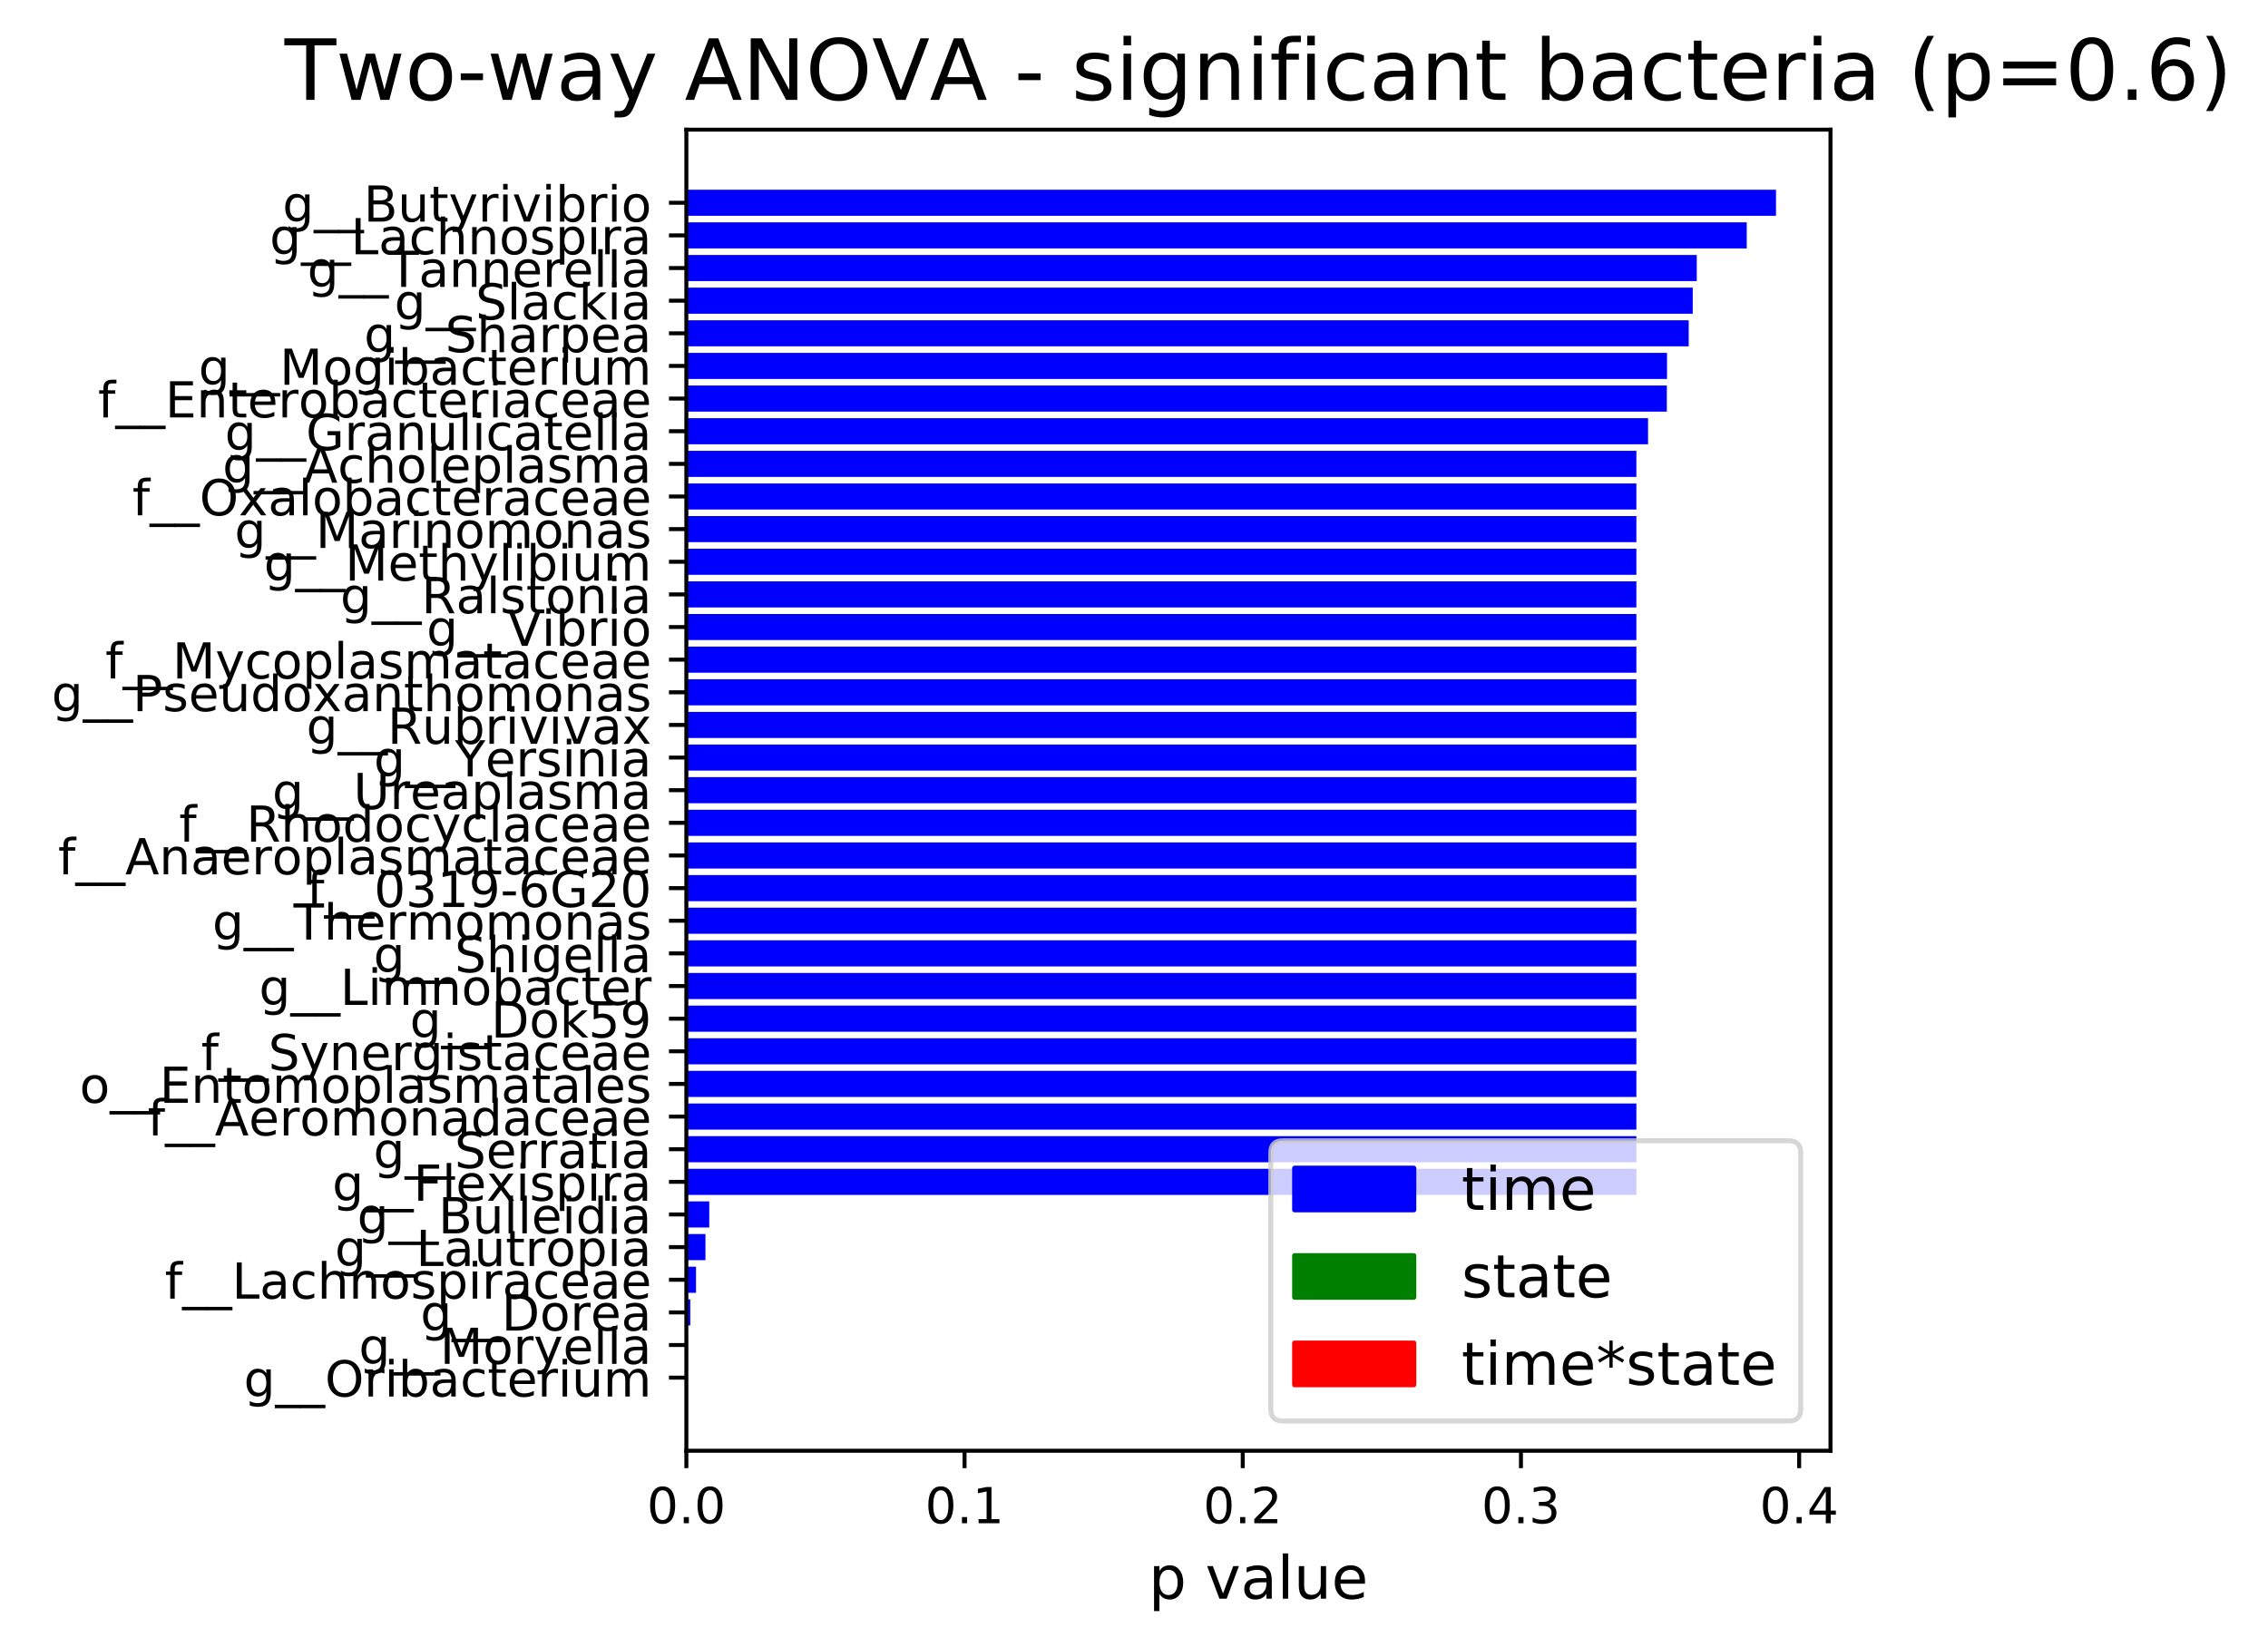 <?xml version="1.0" encoding="utf-8" standalone="no"?>
<!DOCTYPE svg PUBLIC "-//W3C//DTD SVG 1.1//EN"
  "http://www.w3.org/Graphics/SVG/1.1/DTD/svg11.dtd">
<!-- Created with matplotlib (https://matplotlib.org/) -->
<svg height="331.721pt" version="1.1" viewBox="0 0 456.717 331.721" width="456.717pt" xmlns="http://www.w3.org/2000/svg" xmlns:xlink="http://www.w3.org/1999/xlink">
 <defs>
  <style type="text/css">
*{stroke-linecap:butt;stroke-linejoin:round;}
  </style>
 </defs>
 <g id="figure_1">
  <g id="patch_1">
   <path d="M 0 331.721 
L 456.717 331.721 
L 456.717 0 
L 0 0 
z
" style="fill:#ffffff;"/>
  </g>
  <g id="axes_1">
   <g id="patch_2">
    <path d="M 138.213 292.229 
L 368.613 292.229 
L 368.613 26.117 
L 138.213 26.117 
z
" style="fill:#ffffff;"/>
   </g>
   <g id="patch_3">
    <path clip-path="url(#pb0a92129c6)" d="M 138.213 280.133 
L 138.244 280.133 
L 138.244 274.874 
L 138.213 274.874 
z
" style="fill:#0000ff;"/>
   </g>
   <g id="patch_4">
    <path clip-path="url(#pb0a92129c6)" d="M 138.213 273.559 
L 138.495 273.559 
L 138.495 268.3 
L 138.213 268.3 
z
" style="fill:#0000ff;"/>
   </g>
   <g id="patch_5">
    <path clip-path="url(#pb0a92129c6)" d="M 138.213 266.986 
L 139.008 266.986 
L 139.008 261.726 
L 138.213 261.726 
z
" style="fill:#0000ff;"/>
   </g>
   <g id="patch_6">
    <path clip-path="url(#pb0a92129c6)" d="M 138.213 260.412 
L 140.159 260.412 
L 140.159 255.152 
L 138.213 255.152 
z
" style="fill:#0000ff;"/>
   </g>
   <g id="patch_7">
    <path clip-path="url(#pb0a92129c6)" d="M 138.213 253.838 
L 142.062 253.838 
L 142.062 248.579 
L 138.213 248.579 
z
" style="fill:#0000ff;"/>
   </g>
   <g id="patch_8">
    <path clip-path="url(#pb0a92129c6)" d="M 138.213 247.264 
L 142.83 247.264 
L 142.83 242.005 
L 138.213 242.005 
z
" style="fill:#0000ff;"/>
   </g>
   <g id="patch_9">
    <path clip-path="url(#pb0a92129c6)" d="M 138.213 240.69 
L 329.524 240.69 
L 329.524 235.431 
L 138.213 235.431 
z
" style="fill:#0000ff;"/>
   </g>
   <g id="patch_10">
    <path clip-path="url(#pb0a92129c6)" d="M 138.213 234.116 
L 329.524 234.116 
L 329.524 228.857 
L 138.213 228.857 
z
" style="fill:#0000ff;"/>
   </g>
   <g id="patch_11">
    <path clip-path="url(#pb0a92129c6)" d="M 138.213 227.542 
L 329.524 227.542 
L 329.524 222.283 
L 138.213 222.283 
z
" style="fill:#0000ff;"/>
   </g>
   <g id="patch_12">
    <path clip-path="url(#pb0a92129c6)" d="M 138.213 220.968 
L 329.524 220.968 
L 329.524 215.709 
L 138.213 215.709 
z
" style="fill:#0000ff;"/>
   </g>
   <g id="patch_13">
    <path clip-path="url(#pb0a92129c6)" d="M 138.213 214.394 
L 329.524 214.394 
L 329.524 209.135 
L 138.213 209.135 
z
" style="fill:#0000ff;"/>
   </g>
   <g id="patch_14">
    <path clip-path="url(#pb0a92129c6)" d="M 138.213 207.82 
L 329.524 207.82 
L 329.524 202.561 
L 138.213 202.561 
z
" style="fill:#0000ff;"/>
   </g>
   <g id="patch_15">
    <path clip-path="url(#pb0a92129c6)" d="M 138.213 201.246 
L 329.524 201.246 
L 329.524 195.987 
L 138.213 195.987 
z
" style="fill:#0000ff;"/>
   </g>
   <g id="patch_16">
    <path clip-path="url(#pb0a92129c6)" d="M 138.213 194.672 
L 329.524 194.672 
L 329.524 189.413 
L 138.213 189.413 
z
" style="fill:#0000ff;"/>
   </g>
   <g id="patch_17">
    <path clip-path="url(#pb0a92129c6)" d="M 138.213 188.099 
L 329.524 188.099 
L 329.524 182.839 
L 138.213 182.839 
z
" style="fill:#0000ff;"/>
   </g>
   <g id="patch_18">
    <path clip-path="url(#pb0a92129c6)" d="M 138.213 181.525 
L 329.524 181.525 
L 329.524 176.266 
L 138.213 176.266 
z
" style="fill:#0000ff;"/>
   </g>
   <g id="patch_19">
    <path clip-path="url(#pb0a92129c6)" d="M 138.213 174.951 
L 329.524 174.951 
L 329.524 169.692 
L 138.213 169.692 
z
" style="fill:#0000ff;"/>
   </g>
   <g id="patch_20">
    <path clip-path="url(#pb0a92129c6)" d="M 138.213 168.377 
L 329.524 168.377 
L 329.524 163.118 
L 138.213 163.118 
z
" style="fill:#0000ff;"/>
   </g>
   <g id="patch_21">
    <path clip-path="url(#pb0a92129c6)" d="M 138.213 161.803 
L 329.524 161.803 
L 329.524 156.544 
L 138.213 156.544 
z
" style="fill:#0000ff;"/>
   </g>
   <g id="patch_22">
    <path clip-path="url(#pb0a92129c6)" d="M 138.213 155.229 
L 329.524 155.229 
L 329.524 149.97 
L 138.213 149.97 
z
" style="fill:#0000ff;"/>
   </g>
   <g id="patch_23">
    <path clip-path="url(#pb0a92129c6)" d="M 138.213 148.655 
L 329.524 148.655 
L 329.524 143.396 
L 138.213 143.396 
z
" style="fill:#0000ff;"/>
   </g>
   <g id="patch_24">
    <path clip-path="url(#pb0a92129c6)" d="M 138.213 142.081 
L 329.524 142.081 
L 329.524 136.822 
L 138.213 136.822 
z
" style="fill:#0000ff;"/>
   </g>
   <g id="patch_25">
    <path clip-path="url(#pb0a92129c6)" d="M 138.213 135.507 
L 329.524 135.507 
L 329.524 130.248 
L 138.213 130.248 
z
" style="fill:#0000ff;"/>
   </g>
   <g id="patch_26">
    <path clip-path="url(#pb0a92129c6)" d="M 138.213 128.933 
L 329.524 128.933 
L 329.524 123.674 
L 138.213 123.674 
z
" style="fill:#0000ff;"/>
   </g>
   <g id="patch_27">
    <path clip-path="url(#pb0a92129c6)" d="M 138.213 122.359 
L 329.524 122.359 
L 329.524 117.1 
L 138.213 117.1 
z
" style="fill:#0000ff;"/>
   </g>
   <g id="patch_28">
    <path clip-path="url(#pb0a92129c6)" d="M 138.213 115.786 
L 329.524 115.786 
L 329.524 110.526 
L 138.213 110.526 
z
" style="fill:#0000ff;"/>
   </g>
   <g id="patch_29">
    <path clip-path="url(#pb0a92129c6)" d="M 138.213 109.212 
L 329.524 109.212 
L 329.524 103.952 
L 138.213 103.952 
z
" style="fill:#0000ff;"/>
   </g>
   <g id="patch_30">
    <path clip-path="url(#pb0a92129c6)" d="M 138.213 102.638 
L 329.524 102.638 
L 329.524 97.379 
L 138.213 97.379 
z
" style="fill:#0000ff;"/>
   </g>
   <g id="patch_31">
    <path clip-path="url(#pb0a92129c6)" d="M 138.213 96.064 
L 329.524 96.064 
L 329.524 90.805 
L 138.213 90.805 
z
" style="fill:#0000ff;"/>
   </g>
   <g id="patch_32">
    <path clip-path="url(#pb0a92129c6)" d="M 138.213 89.49 
L 331.876 89.49 
L 331.876 84.231 
L 138.213 84.231 
z
" style="fill:#0000ff;"/>
   </g>
   <g id="patch_33">
    <path clip-path="url(#pb0a92129c6)" d="M 138.213 82.916 
L 335.658 82.916 
L 335.658 77.657 
L 138.213 77.657 
z
" style="fill:#0000ff;"/>
   </g>
   <g id="patch_34">
    <path clip-path="url(#pb0a92129c6)" d="M 138.213 76.342 
L 335.692 76.342 
L 335.692 71.083 
L 138.213 71.083 
z
" style="fill:#0000ff;"/>
   </g>
   <g id="patch_35">
    <path clip-path="url(#pb0a92129c6)" d="M 138.213 69.768 
L 340.064 69.768 
L 340.064 64.509 
L 138.213 64.509 
z
" style="fill:#0000ff;"/>
   </g>
   <g id="patch_36">
    <path clip-path="url(#pb0a92129c6)" d="M 138.213 63.194 
L 340.872 63.194 
L 340.872 57.935 
L 138.213 57.935 
z
" style="fill:#0000ff;"/>
   </g>
   <g id="patch_37">
    <path clip-path="url(#pb0a92129c6)" d="M 138.213 56.62 
L 341.686 56.62 
L 341.686 51.361 
L 138.213 51.361 
z
" style="fill:#0000ff;"/>
   </g>
   <g id="patch_38">
    <path clip-path="url(#pb0a92129c6)" d="M 138.213 50.046 
L 351.75 50.046 
L 351.75 44.787 
L 138.213 44.787 
z
" style="fill:#0000ff;"/>
   </g>
   <g id="patch_39">
    <path clip-path="url(#pb0a92129c6)" d="M 138.213 43.472 
L 357.641 43.472 
L 357.641 38.213 
L 138.213 38.213 
z
" style="fill:#0000ff;"/>
   </g>
   <g id="matplotlib.axis_1">
    <g id="xtick_1">
     <g id="line2d_1">
      <defs>
       <path d="M 0 0 
L 0 3.5 
" id="m7bf613c33c" style="stroke:#000000;stroke-width:0.8;"/>
      </defs>
      <g>
       <use style="stroke:#000000;stroke-width:0.8;" x="138.213" xlink:href="#m7bf613c33c" y="292.229"/>
      </g>
     </g>
     <g id="text_1">
      <!-- 0.0 -->
      <defs>
       <path d="M 31.781 66.406 
Q 24.172 66.406 20.328 58.906 
Q 16.5 51.422 16.5 36.375 
Q 16.5 21.391 20.328 13.891 
Q 24.172 6.391 31.781 6.391 
Q 39.453 6.391 43.281 13.891 
Q 47.125 21.391 47.125 36.375 
Q 47.125 51.422 43.281 58.906 
Q 39.453 66.406 31.781 66.406 
z
M 31.781 74.219 
Q 44.047 74.219 50.516 64.516 
Q 56.984 54.828 56.984 36.375 
Q 56.984 17.969 50.516 8.266 
Q 44.047 -1.422 31.781 -1.422 
Q 19.531 -1.422 13.062 8.266 
Q 6.594 17.969 6.594 36.375 
Q 6.594 54.828 13.062 64.516 
Q 19.531 74.219 31.781 74.219 
z
" id="DejaVuSans-48"/>
       <path d="M 10.688 12.406 
L 21 12.406 
L 21 0 
L 10.688 0 
z
" id="DejaVuSans-46"/>
      </defs>
      <g transform="translate(130.261 306.828)scale(0.1 -0.1)">
       <use xlink:href="#DejaVuSans-48"/>
       <use x="63.623" xlink:href="#DejaVuSans-46"/>
       <use x="95.41" xlink:href="#DejaVuSans-48"/>
      </g>
     </g>
    </g>
    <g id="xtick_2">
     <g id="line2d_2">
      <g>
       <use style="stroke:#000000;stroke-width:0.8;" x="194.235" xlink:href="#m7bf613c33c" y="292.229"/>
      </g>
     </g>
     <g id="text_2">
      <!-- 0.1 -->
      <defs>
       <path d="M 12.406 8.297 
L 28.516 8.297 
L 28.516 63.922 
L 10.984 60.406 
L 10.984 69.391 
L 28.422 72.906 
L 38.281 72.906 
L 38.281 8.297 
L 54.391 8.297 
L 54.391 0 
L 12.406 0 
z
" id="DejaVuSans-49"/>
      </defs>
      <g transform="translate(186.284 306.828)scale(0.1 -0.1)">
       <use xlink:href="#DejaVuSans-48"/>
       <use x="63.623" xlink:href="#DejaVuSans-46"/>
       <use x="95.41" xlink:href="#DejaVuSans-49"/>
      </g>
     </g>
    </g>
    <g id="xtick_3">
     <g id="line2d_3">
      <g>
       <use style="stroke:#000000;stroke-width:0.8;" x="250.258" xlink:href="#m7bf613c33c" y="292.229"/>
      </g>
     </g>
     <g id="text_3">
      <!-- 0.2 -->
      <defs>
       <path d="M 19.188 8.297 
L 53.609 8.297 
L 53.609 0 
L 7.328 0 
L 7.328 8.297 
Q 12.938 14.109 22.625 23.891 
Q 32.328 33.688 34.812 36.531 
Q 39.547 41.844 41.422 45.531 
Q 43.312 49.219 43.312 52.781 
Q 43.312 58.594 39.234 62.25 
Q 35.156 65.922 28.609 65.922 
Q 23.969 65.922 18.812 64.312 
Q 13.672 62.703 7.812 59.422 
L 7.812 69.391 
Q 13.766 71.781 18.938 73 
Q 24.125 74.219 28.422 74.219 
Q 39.75 74.219 46.484 68.547 
Q 53.219 62.891 53.219 53.422 
Q 53.219 48.922 51.531 44.891 
Q 49.859 40.875 45.406 35.406 
Q 44.188 33.984 37.641 27.219 
Q 31.109 20.453 19.188 8.297 
z
" id="DejaVuSans-50"/>
      </defs>
      <g transform="translate(242.306 306.828)scale(0.1 -0.1)">
       <use xlink:href="#DejaVuSans-48"/>
       <use x="63.623" xlink:href="#DejaVuSans-46"/>
       <use x="95.41" xlink:href="#DejaVuSans-50"/>
      </g>
     </g>
    </g>
    <g id="xtick_4">
     <g id="line2d_4">
      <g>
       <use style="stroke:#000000;stroke-width:0.8;" x="306.28" xlink:href="#m7bf613c33c" y="292.229"/>
      </g>
     </g>
     <g id="text_4">
      <!-- 0.3 -->
      <defs>
       <path d="M 40.578 39.312 
Q 47.656 37.797 51.625 33 
Q 55.609 28.219 55.609 21.188 
Q 55.609 10.406 48.188 4.484 
Q 40.766 -1.422 27.094 -1.422 
Q 22.516 -1.422 17.656 -0.516 
Q 12.797 0.391 7.625 2.203 
L 7.625 11.719 
Q 11.719 9.328 16.594 8.109 
Q 21.484 6.891 26.812 6.891 
Q 36.078 6.891 40.938 10.547 
Q 45.797 14.203 45.797 21.188 
Q 45.797 27.641 41.281 31.266 
Q 36.766 34.906 28.719 34.906 
L 20.219 34.906 
L 20.219 43.016 
L 29.109 43.016 
Q 36.375 43.016 40.234 45.922 
Q 44.094 48.828 44.094 54.297 
Q 44.094 59.906 40.109 62.906 
Q 36.141 65.922 28.719 65.922 
Q 24.656 65.922 20.016 65.031 
Q 15.375 64.156 9.812 62.312 
L 9.812 71.094 
Q 15.438 72.656 20.344 73.438 
Q 25.25 74.219 29.594 74.219 
Q 40.828 74.219 47.359 69.109 
Q 53.906 64.016 53.906 55.328 
Q 53.906 49.266 50.438 45.094 
Q 46.969 40.922 40.578 39.312 
z
" id="DejaVuSans-51"/>
      </defs>
      <g transform="translate(298.329 306.828)scale(0.1 -0.1)">
       <use xlink:href="#DejaVuSans-48"/>
       <use x="63.623" xlink:href="#DejaVuSans-46"/>
       <use x="95.41" xlink:href="#DejaVuSans-51"/>
      </g>
     </g>
    </g>
    <g id="xtick_5">
     <g id="line2d_5">
      <g>
       <use style="stroke:#000000;stroke-width:0.8;" x="362.303" xlink:href="#m7bf613c33c" y="292.229"/>
      </g>
     </g>
     <g id="text_5">
      <!-- 0.4 -->
      <defs>
       <path d="M 37.797 64.312 
L 12.891 25.391 
L 37.797 25.391 
z
M 35.203 72.906 
L 47.609 72.906 
L 47.609 25.391 
L 58.016 25.391 
L 58.016 17.188 
L 47.609 17.188 
L 47.609 0 
L 37.797 0 
L 37.797 17.188 
L 4.891 17.188 
L 4.891 26.703 
z
" id="DejaVuSans-52"/>
      </defs>
      <g transform="translate(354.351 306.828)scale(0.1 -0.1)">
       <use xlink:href="#DejaVuSans-48"/>
       <use x="63.623" xlink:href="#DejaVuSans-46"/>
       <use x="95.41" xlink:href="#DejaVuSans-52"/>
      </g>
     </g>
    </g>
    <g id="text_6">
     <!-- p value -->
     <defs>
      <path d="M 18.109 8.203 
L 18.109 -20.797 
L 9.078 -20.797 
L 9.078 54.688 
L 18.109 54.688 
L 18.109 46.391 
Q 20.953 51.266 25.266 53.625 
Q 29.594 56 35.594 56 
Q 45.562 56 51.781 48.094 
Q 58.016 40.188 58.016 27.297 
Q 58.016 14.406 51.781 6.484 
Q 45.562 -1.422 35.594 -1.422 
Q 29.594 -1.422 25.266 0.953 
Q 20.953 3.328 18.109 8.203 
z
M 48.688 27.297 
Q 48.688 37.203 44.609 42.844 
Q 40.531 48.484 33.406 48.484 
Q 26.266 48.484 22.188 42.844 
Q 18.109 37.203 18.109 27.297 
Q 18.109 17.391 22.188 11.75 
Q 26.266 6.109 33.406 6.109 
Q 40.531 6.109 44.609 11.75 
Q 48.688 17.391 48.688 27.297 
z
" id="DejaVuSans-112"/>
      <path id="DejaVuSans-32"/>
      <path d="M 2.984 54.688 
L 12.5 54.688 
L 29.594 8.797 
L 46.688 54.688 
L 56.203 54.688 
L 35.688 0 
L 23.484 0 
z
" id="DejaVuSans-118"/>
      <path d="M 34.281 27.484 
Q 23.391 27.484 19.188 25 
Q 14.984 22.516 14.984 16.5 
Q 14.984 11.719 18.141 8.906 
Q 21.297 6.109 26.703 6.109 
Q 34.188 6.109 38.703 11.406 
Q 43.219 16.703 43.219 25.484 
L 43.219 27.484 
z
M 52.203 31.203 
L 52.203 0 
L 43.219 0 
L 43.219 8.297 
Q 40.141 3.328 35.547 0.953 
Q 30.953 -1.422 24.312 -1.422 
Q 15.922 -1.422 10.953 3.297 
Q 6 8.016 6 15.922 
Q 6 25.141 12.172 29.828 
Q 18.359 34.516 30.609 34.516 
L 43.219 34.516 
L 43.219 35.406 
Q 43.219 41.609 39.141 45 
Q 35.062 48.391 27.688 48.391 
Q 23 48.391 18.547 47.266 
Q 14.109 46.141 10.016 43.891 
L 10.016 52.203 
Q 14.938 54.109 19.578 55.047 
Q 24.219 56 28.609 56 
Q 40.484 56 46.344 49.844 
Q 52.203 43.703 52.203 31.203 
z
" id="DejaVuSans-97"/>
      <path d="M 9.422 75.984 
L 18.406 75.984 
L 18.406 0 
L 9.422 0 
z
" id="DejaVuSans-108"/>
      <path d="M 8.5 21.578 
L 8.5 54.688 
L 17.484 54.688 
L 17.484 21.922 
Q 17.484 14.156 20.5 10.266 
Q 23.531 6.391 29.594 6.391 
Q 36.859 6.391 41.078 11.031 
Q 45.312 15.672 45.312 23.688 
L 45.312 54.688 
L 54.297 54.688 
L 54.297 0 
L 45.312 0 
L 45.312 8.406 
Q 42.047 3.422 37.719 1 
Q 33.406 -1.422 27.688 -1.422 
Q 18.266 -1.422 13.375 4.438 
Q 8.5 10.297 8.5 21.578 
z
M 31.109 56 
z
" id="DejaVuSans-117"/>
      <path d="M 56.203 29.594 
L 56.203 25.203 
L 14.891 25.203 
Q 15.484 15.922 20.484 11.062 
Q 25.484 6.203 34.422 6.203 
Q 39.594 6.203 44.453 7.469 
Q 49.312 8.734 54.109 11.281 
L 54.109 2.781 
Q 49.266 0.734 44.188 -0.344 
Q 39.109 -1.422 33.891 -1.422 
Q 20.797 -1.422 13.156 6.188 
Q 5.516 13.812 5.516 26.812 
Q 5.516 40.234 12.766 48.109 
Q 20.016 56 32.328 56 
Q 43.359 56 49.781 48.891 
Q 56.203 41.797 56.203 29.594 
z
M 47.219 32.234 
Q 47.125 39.594 43.094 43.984 
Q 39.062 48.391 32.422 48.391 
Q 24.906 48.391 20.391 44.141 
Q 15.875 39.891 15.188 32.172 
z
" id="DejaVuSans-101"/>
     </defs>
     <g transform="translate(231.307 322.026)scale(0.12 -0.12)">
      <use xlink:href="#DejaVuSans-112"/>
      <use x="63.477" xlink:href="#DejaVuSans-32"/>
      <use x="95.264" xlink:href="#DejaVuSans-118"/>
      <use x="154.443" xlink:href="#DejaVuSans-97"/>
      <use x="215.723" xlink:href="#DejaVuSans-108"/>
      <use x="243.506" xlink:href="#DejaVuSans-117"/>
      <use x="306.885" xlink:href="#DejaVuSans-101"/>
     </g>
    </g>
   </g>
   <g id="matplotlib.axis_2">
    <g id="ytick_1">
     <g id="line2d_6">
      <defs>
       <path d="M 0 0 
L -3.5 0 
" id="m26fc21461b" style="stroke:#000000;stroke-width:0.8;"/>
      </defs>
      <g>
       <use style="stroke:#000000;stroke-width:0.8;" x="138.213" xlink:href="#m26fc21461b" y="277.504"/>
      </g>
     </g>
     <g id="text_7">
      <!--  g__Oribacterium -->
      <defs>
       <path d="M 45.406 27.984 
Q 45.406 37.75 41.375 43.109 
Q 37.359 48.484 30.078 48.484 
Q 22.859 48.484 18.828 43.109 
Q 14.797 37.75 14.797 27.984 
Q 14.797 18.266 18.828 12.891 
Q 22.859 7.516 30.078 7.516 
Q 37.359 7.516 41.375 12.891 
Q 45.406 18.266 45.406 27.984 
z
M 54.391 6.781 
Q 54.391 -7.172 48.188 -13.984 
Q 42 -20.797 29.203 -20.797 
Q 24.469 -20.797 20.266 -20.094 
Q 16.062 -19.391 12.109 -17.922 
L 12.109 -9.188 
Q 16.062 -11.328 19.922 -12.344 
Q 23.781 -13.375 27.781 -13.375 
Q 36.625 -13.375 41.016 -8.766 
Q 45.406 -4.156 45.406 5.172 
L 45.406 9.625 
Q 42.625 4.781 38.281 2.391 
Q 33.938 0 27.875 0 
Q 17.828 0 11.672 7.656 
Q 5.516 15.328 5.516 27.984 
Q 5.516 40.672 11.672 48.328 
Q 17.828 56 27.875 56 
Q 33.938 56 38.281 53.609 
Q 42.625 51.219 45.406 46.391 
L 45.406 54.688 
L 54.391 54.688 
z
" id="DejaVuSans-103"/>
       <path d="M 50.984 -16.609 
L 50.984 -23.578 
L -0.984 -23.578 
L -0.984 -16.609 
z
" id="DejaVuSans-95"/>
       <path d="M 39.406 66.219 
Q 28.656 66.219 22.328 58.203 
Q 16.016 50.203 16.016 36.375 
Q 16.016 22.609 22.328 14.594 
Q 28.656 6.594 39.406 6.594 
Q 50.141 6.594 56.422 14.594 
Q 62.703 22.609 62.703 36.375 
Q 62.703 50.203 56.422 58.203 
Q 50.141 66.219 39.406 66.219 
z
M 39.406 74.219 
Q 54.734 74.219 63.906 63.938 
Q 73.094 53.656 73.094 36.375 
Q 73.094 19.141 63.906 8.859 
Q 54.734 -1.422 39.406 -1.422 
Q 24.031 -1.422 14.812 8.828 
Q 5.609 19.094 5.609 36.375 
Q 5.609 53.656 14.812 63.938 
Q 24.031 74.219 39.406 74.219 
z
" id="DejaVuSans-79"/>
       <path d="M 41.109 46.297 
Q 39.594 47.172 37.812 47.578 
Q 36.031 48 33.891 48 
Q 26.266 48 22.188 43.047 
Q 18.109 38.094 18.109 28.812 
L 18.109 0 
L 9.078 0 
L 9.078 54.688 
L 18.109 54.688 
L 18.109 46.188 
Q 20.953 51.172 25.484 53.578 
Q 30.031 56 36.531 56 
Q 37.453 56 38.578 55.875 
Q 39.703 55.766 41.062 55.516 
z
" id="DejaVuSans-114"/>
       <path d="M 9.422 54.688 
L 18.406 54.688 
L 18.406 0 
L 9.422 0 
z
M 9.422 75.984 
L 18.406 75.984 
L 18.406 64.594 
L 9.422 64.594 
z
" id="DejaVuSans-105"/>
       <path d="M 48.688 27.297 
Q 48.688 37.203 44.609 42.844 
Q 40.531 48.484 33.406 48.484 
Q 26.266 48.484 22.188 42.844 
Q 18.109 37.203 18.109 27.297 
Q 18.109 17.391 22.188 11.75 
Q 26.266 6.109 33.406 6.109 
Q 40.531 6.109 44.609 11.75 
Q 48.688 17.391 48.688 27.297 
z
M 18.109 46.391 
Q 20.953 51.266 25.266 53.625 
Q 29.594 56 35.594 56 
Q 45.562 56 51.781 48.094 
Q 58.016 40.188 58.016 27.297 
Q 58.016 14.406 51.781 6.484 
Q 45.562 -1.422 35.594 -1.422 
Q 29.594 -1.422 25.266 0.953 
Q 20.953 3.328 18.109 8.203 
L 18.109 0 
L 9.078 0 
L 9.078 75.984 
L 18.109 75.984 
z
" id="DejaVuSans-98"/>
       <path d="M 48.781 52.594 
L 48.781 44.188 
Q 44.969 46.297 41.141 47.344 
Q 37.312 48.391 33.406 48.391 
Q 24.656 48.391 19.812 42.844 
Q 14.984 37.312 14.984 27.297 
Q 14.984 17.281 19.812 11.734 
Q 24.656 6.203 33.406 6.203 
Q 37.312 6.203 41.141 7.25 
Q 44.969 8.297 48.781 10.406 
L 48.781 2.094 
Q 45.016 0.344 40.984 -0.531 
Q 36.969 -1.422 32.422 -1.422 
Q 20.062 -1.422 12.781 6.344 
Q 5.516 14.109 5.516 27.297 
Q 5.516 40.672 12.859 48.328 
Q 20.219 56 33.016 56 
Q 37.156 56 41.109 55.141 
Q 45.062 54.297 48.781 52.594 
z
" id="DejaVuSans-99"/>
       <path d="M 18.312 70.219 
L 18.312 54.688 
L 36.812 54.688 
L 36.812 47.703 
L 18.312 47.703 
L 18.312 18.016 
Q 18.312 11.328 20.141 9.422 
Q 21.969 7.516 27.594 7.516 
L 36.812 7.516 
L 36.812 0 
L 27.594 0 
Q 17.188 0 13.234 3.875 
Q 9.281 7.766 9.281 18.016 
L 9.281 47.703 
L 2.688 47.703 
L 2.688 54.688 
L 9.281 54.688 
L 9.281 70.219 
z
" id="DejaVuSans-116"/>
       <path d="M 52 44.188 
Q 55.375 50.25 60.062 53.125 
Q 64.75 56 71.094 56 
Q 79.641 56 84.281 50.016 
Q 88.922 44.047 88.922 33.016 
L 88.922 0 
L 79.891 0 
L 79.891 32.719 
Q 79.891 40.578 77.094 44.375 
Q 74.312 48.188 68.609 48.188 
Q 61.625 48.188 57.562 43.547 
Q 53.516 38.922 53.516 30.906 
L 53.516 0 
L 44.484 0 
L 44.484 32.719 
Q 44.484 40.625 41.703 44.406 
Q 38.922 48.188 33.109 48.188 
Q 26.219 48.188 22.156 43.531 
Q 18.109 38.875 18.109 30.906 
L 18.109 0 
L 9.078 0 
L 9.078 54.688 
L 18.109 54.688 
L 18.109 46.188 
Q 21.188 51.219 25.484 53.609 
Q 29.781 56 35.688 56 
Q 41.656 56 45.828 52.969 
Q 50 49.953 52 44.188 
z
" id="DejaVuSans-109"/>
      </defs>
      <g transform="translate(45.909 281.303)scale(0.1 -0.1)">
       <use xlink:href="#DejaVuSans-32"/>
       <use x="31.787" xlink:href="#DejaVuSans-103"/>
       <use x="95.264" xlink:href="#DejaVuSans-95"/>
       <use x="145.264" xlink:href="#DejaVuSans-95"/>
       <use x="195.264" xlink:href="#DejaVuSans-79"/>
       <use x="273.975" xlink:href="#DejaVuSans-114"/>
       <use x="315.088" xlink:href="#DejaVuSans-105"/>
       <use x="342.871" xlink:href="#DejaVuSans-98"/>
       <use x="406.348" xlink:href="#DejaVuSans-97"/>
       <use x="467.627" xlink:href="#DejaVuSans-99"/>
       <use x="522.607" xlink:href="#DejaVuSans-116"/>
       <use x="561.816" xlink:href="#DejaVuSans-101"/>
       <use x="623.34" xlink:href="#DejaVuSans-114"/>
       <use x="664.453" xlink:href="#DejaVuSans-105"/>
       <use x="692.236" xlink:href="#DejaVuSans-117"/>
       <use x="755.615" xlink:href="#DejaVuSans-109"/>
      </g>
     </g>
    </g>
    <g id="ytick_2">
     <g id="line2d_7">
      <g>
       <use style="stroke:#000000;stroke-width:0.8;" x="138.213" xlink:href="#m26fc21461b" y="270.93"/>
      </g>
     </g>
     <g id="text_8">
      <!--  g__Moryella -->
      <defs>
       <path d="M 9.812 72.906 
L 24.516 72.906 
L 43.109 23.297 
L 61.812 72.906 
L 76.516 72.906 
L 76.516 0 
L 66.891 0 
L 66.891 64.016 
L 48.094 14.016 
L 38.188 14.016 
L 19.391 64.016 
L 19.391 0 
L 9.812 0 
z
" id="DejaVuSans-77"/>
       <path d="M 30.609 48.391 
Q 23.391 48.391 19.188 42.75 
Q 14.984 37.109 14.984 27.297 
Q 14.984 17.484 19.156 11.844 
Q 23.344 6.203 30.609 6.203 
Q 37.797 6.203 41.984 11.859 
Q 46.188 17.531 46.188 27.297 
Q 46.188 37.016 41.984 42.703 
Q 37.797 48.391 30.609 48.391 
z
M 30.609 56 
Q 42.328 56 49.016 48.375 
Q 55.719 40.766 55.719 27.297 
Q 55.719 13.875 49.016 6.219 
Q 42.328 -1.422 30.609 -1.422 
Q 18.844 -1.422 12.172 6.219 
Q 5.516 13.875 5.516 27.297 
Q 5.516 40.766 12.172 48.375 
Q 18.844 56 30.609 56 
z
" id="DejaVuSans-111"/>
       <path d="M 32.172 -5.078 
Q 28.375 -14.844 24.75 -17.812 
Q 21.141 -20.797 15.094 -20.797 
L 7.906 -20.797 
L 7.906 -13.281 
L 13.188 -13.281 
Q 16.891 -13.281 18.938 -11.516 
Q 21 -9.766 23.484 -3.219 
L 25.094 0.875 
L 2.984 54.688 
L 12.5 54.688 
L 29.594 11.922 
L 46.688 54.688 
L 56.203 54.688 
z
" id="DejaVuSans-121"/>
      </defs>
      <g transform="translate(69.072 274.729)scale(0.1 -0.1)">
       <use xlink:href="#DejaVuSans-32"/>
       <use x="31.787" xlink:href="#DejaVuSans-103"/>
       <use x="95.264" xlink:href="#DejaVuSans-95"/>
       <use x="145.264" xlink:href="#DejaVuSans-95"/>
       <use x="195.264" xlink:href="#DejaVuSans-77"/>
       <use x="281.543" xlink:href="#DejaVuSans-111"/>
       <use x="342.725" xlink:href="#DejaVuSans-114"/>
       <use x="383.838" xlink:href="#DejaVuSans-121"/>
       <use x="443.018" xlink:href="#DejaVuSans-101"/>
       <use x="504.541" xlink:href="#DejaVuSans-108"/>
       <use x="532.324" xlink:href="#DejaVuSans-108"/>
       <use x="560.107" xlink:href="#DejaVuSans-97"/>
      </g>
     </g>
    </g>
    <g id="ytick_3">
     <g id="line2d_8">
      <g>
       <use style="stroke:#000000;stroke-width:0.8;" x="138.213" xlink:href="#m26fc21461b" y="264.356"/>
      </g>
     </g>
     <g id="text_9">
      <!--  g__Dorea -->
      <defs>
       <path d="M 19.672 64.797 
L 19.672 8.109 
L 31.594 8.109 
Q 46.688 8.109 53.688 14.938 
Q 60.688 21.781 60.688 36.531 
Q 60.688 51.172 53.688 57.984 
Q 46.688 64.797 31.594 64.797 
z
M 9.812 72.906 
L 30.078 72.906 
Q 51.266 72.906 61.172 64.094 
Q 71.094 55.281 71.094 36.531 
Q 71.094 17.672 61.125 8.828 
Q 51.172 0 30.078 0 
L 9.812 0 
z
" id="DejaVuSans-68"/>
      </defs>
      <g transform="translate(81.478 268.016)scale(0.1 -0.1)">
       <use xlink:href="#DejaVuSans-32"/>
       <use x="31.787" xlink:href="#DejaVuSans-103"/>
       <use x="95.264" xlink:href="#DejaVuSans-95"/>
       <use x="145.264" xlink:href="#DejaVuSans-95"/>
       <use x="195.264" xlink:href="#DejaVuSans-68"/>
       <use x="272.266" xlink:href="#DejaVuSans-111"/>
       <use x="333.447" xlink:href="#DejaVuSans-114"/>
       <use x="374.529" xlink:href="#DejaVuSans-101"/>
       <use x="436.053" xlink:href="#DejaVuSans-97"/>
      </g>
     </g>
    </g>
    <g id="ytick_4">
     <g id="line2d_9">
      <g>
       <use style="stroke:#000000;stroke-width:0.8;" x="138.213" xlink:href="#m26fc21461b" y="257.782"/>
      </g>
     </g>
     <g id="text_10">
      <!--  f__Lachnospiraceae -->
      <defs>
       <path d="M 37.109 75.984 
L 37.109 68.5 
L 28.516 68.5 
Q 23.688 68.5 21.797 66.547 
Q 19.922 64.594 19.922 59.516 
L 19.922 54.688 
L 34.719 54.688 
L 34.719 47.703 
L 19.922 47.703 
L 19.922 0 
L 10.891 0 
L 10.891 47.703 
L 2.297 47.703 
L 2.297 54.688 
L 10.891 54.688 
L 10.891 58.5 
Q 10.891 67.625 15.141 71.797 
Q 19.391 75.984 28.609 75.984 
z
" id="DejaVuSans-102"/>
       <path d="M 9.812 72.906 
L 19.672 72.906 
L 19.672 8.297 
L 55.172 8.297 
L 55.172 0 
L 9.812 0 
z
" id="DejaVuSans-76"/>
       <path d="M 54.891 33.016 
L 54.891 0 
L 45.906 0 
L 45.906 32.719 
Q 45.906 40.484 42.875 44.328 
Q 39.844 48.188 33.797 48.188 
Q 26.516 48.188 22.312 43.547 
Q 18.109 38.922 18.109 30.906 
L 18.109 0 
L 9.078 0 
L 9.078 75.984 
L 18.109 75.984 
L 18.109 46.188 
Q 21.344 51.125 25.703 53.562 
Q 30.078 56 35.797 56 
Q 45.219 56 50.047 50.172 
Q 54.891 44.344 54.891 33.016 
z
" id="DejaVuSans-104"/>
       <path d="M 54.891 33.016 
L 54.891 0 
L 45.906 0 
L 45.906 32.719 
Q 45.906 40.484 42.875 44.328 
Q 39.844 48.188 33.797 48.188 
Q 26.516 48.188 22.312 43.547 
Q 18.109 38.922 18.109 30.906 
L 18.109 0 
L 9.078 0 
L 9.078 54.688 
L 18.109 54.688 
L 18.109 46.188 
Q 21.344 51.125 25.703 53.562 
Q 30.078 56 35.797 56 
Q 45.219 56 50.047 50.172 
Q 54.891 44.344 54.891 33.016 
z
" id="DejaVuSans-110"/>
       <path d="M 44.281 53.078 
L 44.281 44.578 
Q 40.484 46.531 36.375 47.5 
Q 32.281 48.484 27.875 48.484 
Q 21.188 48.484 17.844 46.438 
Q 14.5 44.391 14.5 40.281 
Q 14.5 37.156 16.891 35.375 
Q 19.281 33.594 26.516 31.984 
L 29.594 31.297 
Q 39.156 29.25 43.188 25.516 
Q 47.219 21.781 47.219 15.094 
Q 47.219 7.469 41.188 3.016 
Q 35.156 -1.422 24.609 -1.422 
Q 20.219 -1.422 15.453 -0.562 
Q 10.688 0.297 5.422 2 
L 5.422 11.281 
Q 10.406 8.688 15.234 7.391 
Q 20.062 6.109 24.812 6.109 
Q 31.156 6.109 34.562 8.281 
Q 37.984 10.453 37.984 14.406 
Q 37.984 18.062 35.516 20.016 
Q 33.062 21.969 24.703 23.781 
L 21.578 24.516 
Q 13.234 26.266 9.516 29.906 
Q 5.812 33.547 5.812 39.891 
Q 5.812 47.609 11.281 51.797 
Q 16.75 56 26.812 56 
Q 31.781 56 36.172 55.266 
Q 40.578 54.547 44.281 53.078 
z
" id="DejaVuSans-115"/>
      </defs>
      <g transform="translate(30.014 261.581)scale(0.1 -0.1)">
       <use xlink:href="#DejaVuSans-32"/>
       <use x="31.787" xlink:href="#DejaVuSans-102"/>
       <use x="66.992" xlink:href="#DejaVuSans-95"/>
       <use x="116.992" xlink:href="#DejaVuSans-95"/>
       <use x="166.992" xlink:href="#DejaVuSans-76"/>
       <use x="222.705" xlink:href="#DejaVuSans-97"/>
       <use x="283.984" xlink:href="#DejaVuSans-99"/>
       <use x="338.965" xlink:href="#DejaVuSans-104"/>
       <use x="402.344" xlink:href="#DejaVuSans-110"/>
       <use x="465.723" xlink:href="#DejaVuSans-111"/>
       <use x="526.904" xlink:href="#DejaVuSans-115"/>
       <use x="579.004" xlink:href="#DejaVuSans-112"/>
       <use x="642.48" xlink:href="#DejaVuSans-105"/>
       <use x="670.264" xlink:href="#DejaVuSans-114"/>
       <use x="711.377" xlink:href="#DejaVuSans-97"/>
       <use x="772.656" xlink:href="#DejaVuSans-99"/>
       <use x="827.637" xlink:href="#DejaVuSans-101"/>
       <use x="889.16" xlink:href="#DejaVuSans-97"/>
       <use x="950.439" xlink:href="#DejaVuSans-101"/>
      </g>
     </g>
    </g>
    <g id="ytick_5">
     <g id="line2d_10">
      <g>
       <use style="stroke:#000000;stroke-width:0.8;" x="138.213" xlink:href="#m26fc21461b" y="251.208"/>
      </g>
     </g>
     <g id="text_11">
      <!--  g__Lautropia -->
      <g transform="translate(64.247 255.007)scale(0.1 -0.1)">
       <use xlink:href="#DejaVuSans-32"/>
       <use x="31.787" xlink:href="#DejaVuSans-103"/>
       <use x="95.264" xlink:href="#DejaVuSans-95"/>
       <use x="145.264" xlink:href="#DejaVuSans-95"/>
       <use x="195.264" xlink:href="#DejaVuSans-76"/>
       <use x="250.977" xlink:href="#DejaVuSans-97"/>
       <use x="312.256" xlink:href="#DejaVuSans-117"/>
       <use x="375.635" xlink:href="#DejaVuSans-116"/>
       <use x="414.844" xlink:href="#DejaVuSans-114"/>
       <use x="455.926" xlink:href="#DejaVuSans-111"/>
       <use x="517.107" xlink:href="#DejaVuSans-112"/>
       <use x="580.584" xlink:href="#DejaVuSans-105"/>
       <use x="608.367" xlink:href="#DejaVuSans-97"/>
      </g>
     </g>
    </g>
    <g id="ytick_6">
     <g id="line2d_11">
      <g>
       <use style="stroke:#000000;stroke-width:0.8;" x="138.213" xlink:href="#m26fc21461b" y="244.634"/>
      </g>
     </g>
     <g id="text_12">
      <!--  g__Bulleidia -->
      <defs>
       <path d="M 19.672 34.812 
L 19.672 8.109 
L 35.5 8.109 
Q 43.453 8.109 47.281 11.406 
Q 51.125 14.703 51.125 21.484 
Q 51.125 28.328 47.281 31.562 
Q 43.453 34.812 35.5 34.812 
z
M 19.672 64.797 
L 19.672 42.828 
L 34.281 42.828 
Q 41.5 42.828 45.031 45.531 
Q 48.578 48.25 48.578 53.812 
Q 48.578 59.328 45.031 62.062 
Q 41.5 64.797 34.281 64.797 
z
M 9.812 72.906 
L 35.016 72.906 
Q 46.297 72.906 52.391 68.219 
Q 58.5 63.531 58.5 54.891 
Q 58.5 48.188 55.375 44.234 
Q 52.25 40.281 46.188 39.312 
Q 53.469 37.75 57.5 32.781 
Q 61.531 27.828 61.531 20.406 
Q 61.531 10.641 54.891 5.312 
Q 48.25 0 35.984 0 
L 9.812 0 
z
" id="DejaVuSans-66"/>
       <path d="M 45.406 46.391 
L 45.406 75.984 
L 54.391 75.984 
L 54.391 0 
L 45.406 0 
L 45.406 8.203 
Q 42.578 3.328 38.25 0.953 
Q 33.938 -1.422 27.875 -1.422 
Q 17.969 -1.422 11.734 6.484 
Q 5.516 14.406 5.516 27.297 
Q 5.516 40.188 11.734 48.094 
Q 17.969 56 27.875 56 
Q 33.938 56 38.25 53.625 
Q 42.578 51.266 45.406 46.391 
z
M 14.797 27.297 
Q 14.797 17.391 18.875 11.75 
Q 22.953 6.109 30.078 6.109 
Q 37.203 6.109 41.297 11.75 
Q 45.406 17.391 45.406 27.297 
Q 45.406 37.203 41.297 42.844 
Q 37.203 48.484 30.078 48.484 
Q 22.953 48.484 18.875 42.844 
Q 14.797 37.203 14.797 27.297 
z
" id="DejaVuSans-100"/>
      </defs>
      <g transform="translate(68.745 248.433)scale(0.1 -0.1)">
       <use xlink:href="#DejaVuSans-32"/>
       <use x="31.787" xlink:href="#DejaVuSans-103"/>
       <use x="95.264" xlink:href="#DejaVuSans-95"/>
       <use x="145.264" xlink:href="#DejaVuSans-95"/>
       <use x="195.264" xlink:href="#DejaVuSans-66"/>
       <use x="263.867" xlink:href="#DejaVuSans-117"/>
       <use x="327.246" xlink:href="#DejaVuSans-108"/>
       <use x="355.029" xlink:href="#DejaVuSans-108"/>
       <use x="382.812" xlink:href="#DejaVuSans-101"/>
       <use x="444.336" xlink:href="#DejaVuSans-105"/>
       <use x="472.119" xlink:href="#DejaVuSans-100"/>
       <use x="535.596" xlink:href="#DejaVuSans-105"/>
       <use x="563.379" xlink:href="#DejaVuSans-97"/>
      </g>
     </g>
    </g>
    <g id="ytick_7">
     <g id="line2d_12">
      <g>
       <use style="stroke:#000000;stroke-width:0.8;" x="138.213" xlink:href="#m26fc21461b" y="238.06"/>
      </g>
     </g>
     <g id="text_13">
      <!--  g__Flexispira -->
      <defs>
       <path d="M 9.812 72.906 
L 51.703 72.906 
L 51.703 64.594 
L 19.672 64.594 
L 19.672 43.109 
L 48.578 43.109 
L 48.578 34.812 
L 19.672 34.812 
L 19.672 0 
L 9.812 0 
z
" id="DejaVuSans-70"/>
       <path d="M 54.891 54.688 
L 35.109 28.078 
L 55.906 0 
L 45.312 0 
L 29.391 21.484 
L 13.484 0 
L 2.875 0 
L 24.125 28.609 
L 4.688 54.688 
L 15.281 54.688 
L 29.781 35.203 
L 44.281 54.688 
z
" id="DejaVuSans-120"/>
      </defs>
      <g transform="translate(63.733 241.86)scale(0.1 -0.1)">
       <use xlink:href="#DejaVuSans-32"/>
       <use x="31.787" xlink:href="#DejaVuSans-103"/>
       <use x="95.264" xlink:href="#DejaVuSans-95"/>
       <use x="145.264" xlink:href="#DejaVuSans-95"/>
       <use x="195.264" xlink:href="#DejaVuSans-70"/>
       <use x="252.783" xlink:href="#DejaVuSans-108"/>
       <use x="280.566" xlink:href="#DejaVuSans-101"/>
       <use x="342.074" xlink:href="#DejaVuSans-120"/>
       <use x="401.254" xlink:href="#DejaVuSans-105"/>
       <use x="429.037" xlink:href="#DejaVuSans-115"/>
       <use x="481.137" xlink:href="#DejaVuSans-112"/>
       <use x="544.613" xlink:href="#DejaVuSans-105"/>
       <use x="572.396" xlink:href="#DejaVuSans-114"/>
       <use x="613.51" xlink:href="#DejaVuSans-97"/>
      </g>
     </g>
    </g>
    <g id="ytick_8">
     <g id="line2d_13">
      <g>
       <use style="stroke:#000000;stroke-width:0.8;" x="138.213" xlink:href="#m26fc21461b" y="231.486"/>
      </g>
     </g>
     <g id="text_14">
      <!--  g__Serratia -->
      <defs>
       <path d="M 53.516 70.516 
L 53.516 60.891 
Q 47.906 63.578 42.922 64.891 
Q 37.938 66.219 33.297 66.219 
Q 25.25 66.219 20.875 63.094 
Q 16.5 59.969 16.5 54.203 
Q 16.5 49.359 19.406 46.891 
Q 22.312 44.438 30.422 42.922 
L 36.375 41.703 
Q 47.406 39.594 52.656 34.297 
Q 57.906 29 57.906 20.125 
Q 57.906 9.516 50.797 4.047 
Q 43.703 -1.422 29.984 -1.422 
Q 24.812 -1.422 18.969 -0.25 
Q 13.141 0.922 6.891 3.219 
L 6.891 13.375 
Q 12.891 10.016 18.656 8.297 
Q 24.422 6.594 29.984 6.594 
Q 38.422 6.594 43.016 9.906 
Q 47.609 13.234 47.609 19.391 
Q 47.609 24.75 44.312 27.781 
Q 41.016 30.812 33.5 32.328 
L 27.484 33.5 
Q 16.453 35.688 11.516 40.375 
Q 6.594 45.062 6.594 53.422 
Q 6.594 63.094 13.406 68.656 
Q 20.219 74.219 32.172 74.219 
Q 37.312 74.219 42.625 73.281 
Q 47.953 72.359 53.516 70.516 
z
" id="DejaVuSans-83"/>
      </defs>
      <g transform="translate(72.009 235.286)scale(0.1 -0.1)">
       <use xlink:href="#DejaVuSans-32"/>
       <use x="31.787" xlink:href="#DejaVuSans-103"/>
       <use x="95.264" xlink:href="#DejaVuSans-95"/>
       <use x="145.264" xlink:href="#DejaVuSans-95"/>
       <use x="195.264" xlink:href="#DejaVuSans-83"/>
       <use x="258.74" xlink:href="#DejaVuSans-101"/>
       <use x="320.264" xlink:href="#DejaVuSans-114"/>
       <use x="361.361" xlink:href="#DejaVuSans-114"/>
       <use x="402.475" xlink:href="#DejaVuSans-97"/>
       <use x="463.754" xlink:href="#DejaVuSans-116"/>
       <use x="502.963" xlink:href="#DejaVuSans-105"/>
       <use x="530.746" xlink:href="#DejaVuSans-97"/>
      </g>
     </g>
    </g>
    <g id="ytick_9">
     <g id="line2d_14">
      <g>
       <use style="stroke:#000000;stroke-width:0.8;" x="138.213" xlink:href="#m26fc21461b" y="224.912"/>
      </g>
     </g>
     <g id="text_15">
      <!--  f__Aeromonadaceae -->
      <defs>
       <path d="M 34.188 63.188 
L 20.797 26.906 
L 47.609 26.906 
z
M 28.609 72.906 
L 39.797 72.906 
L 67.578 0 
L 57.328 0 
L 50.688 18.703 
L 17.828 18.703 
L 11.188 0 
L 0.781 0 
z
" id="DejaVuSans-65"/>
      </defs>
      <g transform="translate(26.561 228.712)scale(0.1 -0.1)">
       <use xlink:href="#DejaVuSans-32"/>
       <use x="31.787" xlink:href="#DejaVuSans-102"/>
       <use x="66.992" xlink:href="#DejaVuSans-95"/>
       <use x="116.992" xlink:href="#DejaVuSans-95"/>
       <use x="166.992" xlink:href="#DejaVuSans-65"/>
       <use x="235.385" xlink:href="#DejaVuSans-101"/>
       <use x="296.908" xlink:href="#DejaVuSans-114"/>
       <use x="337.99" xlink:href="#DejaVuSans-111"/>
       <use x="399.172" xlink:href="#DejaVuSans-109"/>
       <use x="496.584" xlink:href="#DejaVuSans-111"/>
       <use x="557.766" xlink:href="#DejaVuSans-110"/>
       <use x="621.145" xlink:href="#DejaVuSans-97"/>
       <use x="682.424" xlink:href="#DejaVuSans-100"/>
       <use x="745.9" xlink:href="#DejaVuSans-97"/>
       <use x="807.18" xlink:href="#DejaVuSans-99"/>
       <use x="862.16" xlink:href="#DejaVuSans-101"/>
       <use x="923.684" xlink:href="#DejaVuSans-97"/>
       <use x="984.963" xlink:href="#DejaVuSans-101"/>
      </g>
     </g>
    </g>
    <g id="ytick_10">
     <g id="line2d_15">
      <g>
       <use style="stroke:#000000;stroke-width:0.8;" x="138.213" xlink:href="#m26fc21461b" y="218.339"/>
      </g>
     </g>
     <g id="text_16">
      <!--  o__Entomoplasmatales -->
      <defs>
       <path d="M 9.812 72.906 
L 55.906 72.906 
L 55.906 64.594 
L 19.672 64.594 
L 19.672 43.016 
L 54.391 43.016 
L 54.391 34.719 
L 19.672 34.719 
L 19.672 8.297 
L 56.781 8.297 
L 56.781 0 
L 9.812 0 
z
" id="DejaVuSans-69"/>
      </defs>
      <g transform="translate(12.839 222.138)scale(0.1 -0.1)">
       <use xlink:href="#DejaVuSans-32"/>
       <use x="31.787" xlink:href="#DejaVuSans-111"/>
       <use x="92.969" xlink:href="#DejaVuSans-95"/>
       <use x="142.969" xlink:href="#DejaVuSans-95"/>
       <use x="192.969" xlink:href="#DejaVuSans-69"/>
       <use x="256.152" xlink:href="#DejaVuSans-110"/>
       <use x="319.531" xlink:href="#DejaVuSans-116"/>
       <use x="358.74" xlink:href="#DejaVuSans-111"/>
       <use x="419.922" xlink:href="#DejaVuSans-109"/>
       <use x="517.334" xlink:href="#DejaVuSans-111"/>
       <use x="578.516" xlink:href="#DejaVuSans-112"/>
       <use x="641.992" xlink:href="#DejaVuSans-108"/>
       <use x="669.775" xlink:href="#DejaVuSans-97"/>
       <use x="731.055" xlink:href="#DejaVuSans-115"/>
       <use x="783.154" xlink:href="#DejaVuSans-109"/>
       <use x="880.566" xlink:href="#DejaVuSans-97"/>
       <use x="941.846" xlink:href="#DejaVuSans-116"/>
       <use x="981.055" xlink:href="#DejaVuSans-97"/>
       <use x="1042.334" xlink:href="#DejaVuSans-108"/>
       <use x="1070.117" xlink:href="#DejaVuSans-101"/>
       <use x="1131.641" xlink:href="#DejaVuSans-115"/>
      </g>
     </g>
    </g>
    <g id="ytick_11">
     <g id="line2d_16">
      <g>
       <use style="stroke:#000000;stroke-width:0.8;" x="138.213" xlink:href="#m26fc21461b" y="211.765"/>
      </g>
     </g>
     <g id="text_17">
      <!--  f__Synergistaceae -->
      <g transform="translate(37.33 215.564)scale(0.1 -0.1)">
       <use xlink:href="#DejaVuSans-32"/>
       <use x="31.787" xlink:href="#DejaVuSans-102"/>
       <use x="66.992" xlink:href="#DejaVuSans-95"/>
       <use x="116.992" xlink:href="#DejaVuSans-95"/>
       <use x="166.992" xlink:href="#DejaVuSans-83"/>
       <use x="230.469" xlink:href="#DejaVuSans-121"/>
       <use x="289.648" xlink:href="#DejaVuSans-110"/>
       <use x="353.027" xlink:href="#DejaVuSans-101"/>
       <use x="414.551" xlink:href="#DejaVuSans-114"/>
       <use x="455.648" xlink:href="#DejaVuSans-103"/>
       <use x="519.125" xlink:href="#DejaVuSans-105"/>
       <use x="546.908" xlink:href="#DejaVuSans-115"/>
       <use x="599.008" xlink:href="#DejaVuSans-116"/>
       <use x="638.217" xlink:href="#DejaVuSans-97"/>
       <use x="699.496" xlink:href="#DejaVuSans-99"/>
       <use x="754.477" xlink:href="#DejaVuSans-101"/>
       <use x="816" xlink:href="#DejaVuSans-97"/>
       <use x="877.279" xlink:href="#DejaVuSans-101"/>
      </g>
     </g>
    </g>
    <g id="ytick_12">
     <g id="line2d_17">
      <g>
       <use style="stroke:#000000;stroke-width:0.8;" x="138.213" xlink:href="#m26fc21461b" y="205.191"/>
      </g>
     </g>
     <g id="text_18">
      <!--  g__Dok59 -->
      <defs>
       <path d="M 9.078 75.984 
L 18.109 75.984 
L 18.109 31.109 
L 44.922 54.688 
L 56.391 54.688 
L 27.391 29.109 
L 57.625 0 
L 45.906 0 
L 18.109 26.703 
L 18.109 0 
L 9.078 0 
z
" id="DejaVuSans-107"/>
       <path d="M 10.797 72.906 
L 49.516 72.906 
L 49.516 64.594 
L 19.828 64.594 
L 19.828 46.734 
Q 21.969 47.469 24.109 47.828 
Q 26.266 48.188 28.422 48.188 
Q 40.625 48.188 47.75 41.5 
Q 54.891 34.812 54.891 23.391 
Q 54.891 11.625 47.562 5.094 
Q 40.234 -1.422 26.906 -1.422 
Q 22.312 -1.422 17.547 -0.641 
Q 12.797 0.141 7.719 1.703 
L 7.719 11.625 
Q 12.109 9.234 16.797 8.062 
Q 21.484 6.891 26.703 6.891 
Q 35.156 6.891 40.078 11.328 
Q 45.016 15.766 45.016 23.391 
Q 45.016 31 40.078 35.438 
Q 35.156 39.891 26.703 39.891 
Q 22.75 39.891 18.812 39.016 
Q 14.891 38.141 10.797 36.281 
z
" id="DejaVuSans-53"/>
       <path d="M 10.984 1.516 
L 10.984 10.5 
Q 14.703 8.734 18.5 7.812 
Q 22.312 6.891 25.984 6.891 
Q 35.75 6.891 40.891 13.453 
Q 46.047 20.016 46.781 33.406 
Q 43.953 29.203 39.594 26.953 
Q 35.25 24.703 29.984 24.703 
Q 19.047 24.703 12.672 31.312 
Q 6.297 37.938 6.297 49.422 
Q 6.297 60.641 12.938 67.422 
Q 19.578 74.219 30.609 74.219 
Q 43.266 74.219 49.922 64.516 
Q 56.594 54.828 56.594 36.375 
Q 56.594 19.141 48.406 8.859 
Q 40.234 -1.422 26.422 -1.422 
Q 22.703 -1.422 18.891 -0.688 
Q 15.094 0.047 10.984 1.516 
z
M 30.609 32.422 
Q 37.25 32.422 41.125 36.953 
Q 45.016 41.5 45.016 49.422 
Q 45.016 57.281 41.125 61.844 
Q 37.25 66.406 30.609 66.406 
Q 23.969 66.406 20.094 61.844 
Q 16.219 57.281 16.219 49.422 
Q 16.219 41.5 20.094 36.953 
Q 23.969 32.422 30.609 32.422 
z
" id="DejaVuSans-57"/>
      </defs>
      <g transform="translate(79.352 208.99)scale(0.1 -0.1)">
       <use xlink:href="#DejaVuSans-32"/>
       <use x="31.787" xlink:href="#DejaVuSans-103"/>
       <use x="95.264" xlink:href="#DejaVuSans-95"/>
       <use x="145.264" xlink:href="#DejaVuSans-95"/>
       <use x="195.264" xlink:href="#DejaVuSans-68"/>
       <use x="272.266" xlink:href="#DejaVuSans-111"/>
       <use x="333.447" xlink:href="#DejaVuSans-107"/>
       <use x="391.357" xlink:href="#DejaVuSans-53"/>
       <use x="454.98" xlink:href="#DejaVuSans-57"/>
      </g>
     </g>
    </g>
    <g id="ytick_13">
     <g id="line2d_18">
      <g>
       <use style="stroke:#000000;stroke-width:0.8;" x="138.213" xlink:href="#m26fc21461b" y="198.617"/>
      </g>
     </g>
     <g id="text_19">
      <!--  g__Limnobacter -->
      <g transform="translate(48.98 202.416)scale(0.1 -0.1)">
       <use xlink:href="#DejaVuSans-32"/>
       <use x="31.787" xlink:href="#DejaVuSans-103"/>
       <use x="95.264" xlink:href="#DejaVuSans-95"/>
       <use x="145.264" xlink:href="#DejaVuSans-95"/>
       <use x="195.264" xlink:href="#DejaVuSans-76"/>
       <use x="250.977" xlink:href="#DejaVuSans-105"/>
       <use x="278.76" xlink:href="#DejaVuSans-109"/>
       <use x="376.172" xlink:href="#DejaVuSans-110"/>
       <use x="439.551" xlink:href="#DejaVuSans-111"/>
       <use x="500.732" xlink:href="#DejaVuSans-98"/>
       <use x="564.209" xlink:href="#DejaVuSans-97"/>
       <use x="625.488" xlink:href="#DejaVuSans-99"/>
       <use x="680.469" xlink:href="#DejaVuSans-116"/>
       <use x="719.678" xlink:href="#DejaVuSans-101"/>
       <use x="781.201" xlink:href="#DejaVuSans-114"/>
      </g>
     </g>
    </g>
    <g id="ytick_14">
     <g id="line2d_19">
      <g>
       <use style="stroke:#000000;stroke-width:0.8;" x="138.213" xlink:href="#m26fc21461b" y="192.043"/>
      </g>
     </g>
     <g id="text_20">
      <!--  g__Shigella -->
      <g transform="translate(72.036 195.842)scale(0.1 -0.1)">
       <use xlink:href="#DejaVuSans-32"/>
       <use x="31.787" xlink:href="#DejaVuSans-103"/>
       <use x="95.264" xlink:href="#DejaVuSans-95"/>
       <use x="145.264" xlink:href="#DejaVuSans-95"/>
       <use x="195.264" xlink:href="#DejaVuSans-83"/>
       <use x="258.74" xlink:href="#DejaVuSans-104"/>
       <use x="322.119" xlink:href="#DejaVuSans-105"/>
       <use x="349.902" xlink:href="#DejaVuSans-103"/>
       <use x="413.379" xlink:href="#DejaVuSans-101"/>
       <use x="474.902" xlink:href="#DejaVuSans-108"/>
       <use x="502.686" xlink:href="#DejaVuSans-108"/>
       <use x="530.469" xlink:href="#DejaVuSans-97"/>
      </g>
     </g>
    </g>
    <g id="ytick_15">
     <g id="line2d_20">
      <g>
       <use style="stroke:#000000;stroke-width:0.8;" x="138.213" xlink:href="#m26fc21461b" y="185.469"/>
      </g>
     </g>
     <g id="text_21">
      <!--  g__Thermomonas -->
      <defs>
       <path d="M -0.297 72.906 
L 61.375 72.906 
L 61.375 64.594 
L 35.5 64.594 
L 35.5 0 
L 25.594 0 
L 25.594 64.594 
L -0.297 64.594 
z
" id="DejaVuSans-84"/>
      </defs>
      <g transform="translate(39.584 189.268)scale(0.1 -0.1)">
       <use xlink:href="#DejaVuSans-32"/>
       <use x="31.787" xlink:href="#DejaVuSans-103"/>
       <use x="95.264" xlink:href="#DejaVuSans-95"/>
       <use x="145.264" xlink:href="#DejaVuSans-95"/>
       <use x="195.264" xlink:href="#DejaVuSans-84"/>
       <use x="256.348" xlink:href="#DejaVuSans-104"/>
       <use x="319.727" xlink:href="#DejaVuSans-101"/>
       <use x="381.25" xlink:href="#DejaVuSans-114"/>
       <use x="422.348" xlink:href="#DejaVuSans-109"/>
       <use x="519.76" xlink:href="#DejaVuSans-111"/>
       <use x="580.941" xlink:href="#DejaVuSans-109"/>
       <use x="678.354" xlink:href="#DejaVuSans-111"/>
       <use x="739.535" xlink:href="#DejaVuSans-110"/>
       <use x="802.914" xlink:href="#DejaVuSans-97"/>
       <use x="864.193" xlink:href="#DejaVuSans-115"/>
      </g>
     </g>
    </g>
    <g id="ytick_16">
     <g id="line2d_21">
      <g>
       <use style="stroke:#000000;stroke-width:0.8;" x="138.213" xlink:href="#m26fc21461b" y="178.895"/>
      </g>
     </g>
     <g id="text_22">
      <!--  f__0319-6G20 -->
      <defs>
       <path d="M 4.891 31.391 
L 31.203 31.391 
L 31.203 23.391 
L 4.891 23.391 
z
" id="DejaVuSans-45"/>
       <path d="M 33.016 40.375 
Q 26.375 40.375 22.484 35.828 
Q 18.609 31.297 18.609 23.391 
Q 18.609 15.531 22.484 10.953 
Q 26.375 6.391 33.016 6.391 
Q 39.656 6.391 43.531 10.953 
Q 47.406 15.531 47.406 23.391 
Q 47.406 31.297 43.531 35.828 
Q 39.656 40.375 33.016 40.375 
z
M 52.594 71.297 
L 52.594 62.312 
Q 48.875 64.062 45.094 64.984 
Q 41.312 65.922 37.594 65.922 
Q 27.828 65.922 22.672 59.328 
Q 17.531 52.734 16.797 39.406 
Q 19.672 43.656 24.016 45.922 
Q 28.375 48.188 33.594 48.188 
Q 44.578 48.188 50.953 41.516 
Q 57.328 34.859 57.328 23.391 
Q 57.328 12.156 50.688 5.359 
Q 44.047 -1.422 33.016 -1.422 
Q 20.359 -1.422 13.672 8.266 
Q 6.984 17.969 6.984 36.375 
Q 6.984 53.656 15.188 63.938 
Q 23.391 74.219 37.203 74.219 
Q 40.922 74.219 44.703 73.484 
Q 48.484 72.75 52.594 71.297 
z
" id="DejaVuSans-54"/>
       <path d="M 59.516 10.406 
L 59.516 29.984 
L 43.406 29.984 
L 43.406 38.094 
L 69.281 38.094 
L 69.281 6.781 
Q 63.578 2.734 56.688 0.656 
Q 49.812 -1.422 42 -1.422 
Q 24.906 -1.422 15.25 8.562 
Q 5.609 18.562 5.609 36.375 
Q 5.609 54.25 15.25 64.234 
Q 24.906 74.219 42 74.219 
Q 49.125 74.219 55.547 72.453 
Q 61.969 70.703 67.391 67.281 
L 67.391 56.781 
Q 61.922 61.422 55.766 63.766 
Q 49.609 66.109 42.828 66.109 
Q 29.438 66.109 22.719 58.641 
Q 16.016 51.172 16.016 36.375 
Q 16.016 21.625 22.719 14.156 
Q 29.438 6.688 42.828 6.688 
Q 48.047 6.688 52.141 7.594 
Q 56.25 8.5 59.516 10.406 
z
" id="DejaVuSans-71"/>
      </defs>
      <g transform="translate(58.62 182.694)scale(0.1 -0.1)">
       <use xlink:href="#DejaVuSans-32"/>
       <use x="31.787" xlink:href="#DejaVuSans-102"/>
       <use x="66.992" xlink:href="#DejaVuSans-95"/>
       <use x="116.992" xlink:href="#DejaVuSans-95"/>
       <use x="166.992" xlink:href="#DejaVuSans-48"/>
       <use x="230.615" xlink:href="#DejaVuSans-51"/>
       <use x="294.238" xlink:href="#DejaVuSans-49"/>
       <use x="357.861" xlink:href="#DejaVuSans-57"/>
       <use x="421.484" xlink:href="#DejaVuSans-45"/>
       <use x="457.568" xlink:href="#DejaVuSans-54"/>
       <use x="521.191" xlink:href="#DejaVuSans-71"/>
       <use x="598.682" xlink:href="#DejaVuSans-50"/>
       <use x="662.305" xlink:href="#DejaVuSans-48"/>
      </g>
     </g>
    </g>
    <g id="ytick_17">
     <g id="line2d_22">
      <g>
       <use style="stroke:#000000;stroke-width:0.8;" x="138.213" xlink:href="#m26fc21461b" y="172.321"/>
      </g>
     </g>
     <g id="text_23">
      <!--  f__Anaeroplasmataceae -->
      <g transform="translate(8.514 176.12)scale(0.1 -0.1)">
       <use xlink:href="#DejaVuSans-32"/>
       <use x="31.787" xlink:href="#DejaVuSans-102"/>
       <use x="66.992" xlink:href="#DejaVuSans-95"/>
       <use x="116.992" xlink:href="#DejaVuSans-95"/>
       <use x="166.992" xlink:href="#DejaVuSans-65"/>
       <use x="235.4" xlink:href="#DejaVuSans-110"/>
       <use x="298.779" xlink:href="#DejaVuSans-97"/>
       <use x="360.059" xlink:href="#DejaVuSans-101"/>
       <use x="421.582" xlink:href="#DejaVuSans-114"/>
       <use x="462.664" xlink:href="#DejaVuSans-111"/>
       <use x="523.846" xlink:href="#DejaVuSans-112"/>
       <use x="587.322" xlink:href="#DejaVuSans-108"/>
       <use x="615.105" xlink:href="#DejaVuSans-97"/>
       <use x="676.385" xlink:href="#DejaVuSans-115"/>
       <use x="728.484" xlink:href="#DejaVuSans-109"/>
       <use x="825.896" xlink:href="#DejaVuSans-97"/>
       <use x="887.176" xlink:href="#DejaVuSans-116"/>
       <use x="926.385" xlink:href="#DejaVuSans-97"/>
       <use x="987.664" xlink:href="#DejaVuSans-99"/>
       <use x="1042.645" xlink:href="#DejaVuSans-101"/>
       <use x="1104.168" xlink:href="#DejaVuSans-97"/>
       <use x="1165.447" xlink:href="#DejaVuSans-101"/>
      </g>
     </g>
    </g>
    <g id="ytick_18">
     <g id="line2d_23">
      <g>
       <use style="stroke:#000000;stroke-width:0.8;" x="138.213" xlink:href="#m26fc21461b" y="165.747"/>
      </g>
     </g>
     <g id="text_24">
      <!--  f__Rhodocyclaceae -->
      <defs>
       <path d="M 44.391 34.188 
Q 47.562 33.109 50.562 29.594 
Q 53.562 26.078 56.594 19.922 
L 66.609 0 
L 56 0 
L 46.688 18.703 
Q 43.062 26.031 39.672 28.422 
Q 36.281 30.812 30.422 30.812 
L 19.672 30.812 
L 19.672 0 
L 9.812 0 
L 9.812 72.906 
L 32.078 72.906 
Q 44.578 72.906 50.734 67.672 
Q 56.891 62.453 56.891 51.906 
Q 56.891 45.016 53.688 40.469 
Q 50.484 35.938 44.391 34.188 
z
M 19.672 64.797 
L 19.672 38.922 
L 32.078 38.922 
Q 39.203 38.922 42.844 42.219 
Q 46.484 45.516 46.484 51.906 
Q 46.484 58.297 42.844 61.547 
Q 39.203 64.797 32.078 64.797 
z
" id="DejaVuSans-82"/>
      </defs>
      <g transform="translate(32.888 169.546)scale(0.1 -0.1)">
       <use xlink:href="#DejaVuSans-32"/>
       <use x="31.787" xlink:href="#DejaVuSans-102"/>
       <use x="66.992" xlink:href="#DejaVuSans-95"/>
       <use x="116.992" xlink:href="#DejaVuSans-95"/>
       <use x="166.992" xlink:href="#DejaVuSans-82"/>
       <use x="236.475" xlink:href="#DejaVuSans-104"/>
       <use x="299.854" xlink:href="#DejaVuSans-111"/>
       <use x="361.035" xlink:href="#DejaVuSans-100"/>
       <use x="424.512" xlink:href="#DejaVuSans-111"/>
       <use x="485.693" xlink:href="#DejaVuSans-99"/>
       <use x="540.674" xlink:href="#DejaVuSans-121"/>
       <use x="599.854" xlink:href="#DejaVuSans-99"/>
       <use x="654.834" xlink:href="#DejaVuSans-108"/>
       <use x="682.617" xlink:href="#DejaVuSans-97"/>
       <use x="743.896" xlink:href="#DejaVuSans-99"/>
       <use x="798.877" xlink:href="#DejaVuSans-101"/>
       <use x="860.4" xlink:href="#DejaVuSans-97"/>
       <use x="921.68" xlink:href="#DejaVuSans-101"/>
      </g>
     </g>
    </g>
    <g id="ytick_19">
     <g id="line2d_24">
      <g>
       <use style="stroke:#000000;stroke-width:0.8;" x="138.213" xlink:href="#m26fc21461b" y="159.173"/>
      </g>
     </g>
     <g id="text_25">
      <!--  g__Ureaplasma -->
      <defs>
       <path d="M 8.688 72.906 
L 18.609 72.906 
L 18.609 28.609 
Q 18.609 16.891 22.844 11.734 
Q 27.094 6.594 36.625 6.594 
Q 46.094 6.594 50.344 11.734 
Q 54.594 16.891 54.594 28.609 
L 54.594 72.906 
L 64.5 72.906 
L 64.5 27.391 
Q 64.5 13.141 57.438 5.859 
Q 50.391 -1.422 36.625 -1.422 
Q 22.797 -1.422 15.734 5.859 
Q 8.688 13.141 8.688 27.391 
z
" id="DejaVuSans-85"/>
      </defs>
      <g transform="translate(51.645 162.973)scale(0.1 -0.1)">
       <use xlink:href="#DejaVuSans-32"/>
       <use x="31.787" xlink:href="#DejaVuSans-103"/>
       <use x="95.264" xlink:href="#DejaVuSans-95"/>
       <use x="145.264" xlink:href="#DejaVuSans-95"/>
       <use x="195.264" xlink:href="#DejaVuSans-85"/>
       <use x="268.457" xlink:href="#DejaVuSans-114"/>
       <use x="309.539" xlink:href="#DejaVuSans-101"/>
       <use x="371.062" xlink:href="#DejaVuSans-97"/>
       <use x="432.342" xlink:href="#DejaVuSans-112"/>
       <use x="495.818" xlink:href="#DejaVuSans-108"/>
       <use x="523.602" xlink:href="#DejaVuSans-97"/>
       <use x="584.881" xlink:href="#DejaVuSans-115"/>
       <use x="636.98" xlink:href="#DejaVuSans-109"/>
       <use x="734.393" xlink:href="#DejaVuSans-97"/>
      </g>
     </g>
    </g>
    <g id="ytick_20">
     <g id="line2d_25">
      <g>
       <use style="stroke:#000000;stroke-width:0.8;" x="138.213" xlink:href="#m26fc21461b" y="152.599"/>
      </g>
     </g>
     <g id="text_26">
      <!--  g__Yersinia -->
      <defs>
       <path d="M -0.203 72.906 
L 10.406 72.906 
L 30.609 42.922 
L 50.688 72.906 
L 61.281 72.906 
L 35.5 34.719 
L 35.5 0 
L 25.594 0 
L 25.594 34.719 
z
" id="DejaVuSans-89"/>
      </defs>
      <g transform="translate(72.103 156.399)scale(0.1 -0.1)">
       <use xlink:href="#DejaVuSans-32"/>
       <use x="31.787" xlink:href="#DejaVuSans-103"/>
       <use x="95.264" xlink:href="#DejaVuSans-95"/>
       <use x="145.264" xlink:href="#DejaVuSans-95"/>
       <use x="195.264" xlink:href="#DejaVuSans-89"/>
       <use x="256.145" xlink:href="#DejaVuSans-101"/>
       <use x="317.668" xlink:href="#DejaVuSans-114"/>
       <use x="358.781" xlink:href="#DejaVuSans-115"/>
       <use x="410.881" xlink:href="#DejaVuSans-105"/>
       <use x="438.664" xlink:href="#DejaVuSans-110"/>
       <use x="502.043" xlink:href="#DejaVuSans-105"/>
       <use x="529.826" xlink:href="#DejaVuSans-97"/>
      </g>
     </g>
    </g>
    <g id="ytick_21">
     <g id="line2d_26">
      <g>
       <use style="stroke:#000000;stroke-width:0.8;" x="138.213" xlink:href="#m26fc21461b" y="146.026"/>
      </g>
     </g>
     <g id="text_27">
      <!--  g__Rubrivivax -->
      <g transform="translate(58.506 149.825)scale(0.1 -0.1)">
       <use xlink:href="#DejaVuSans-32"/>
       <use x="31.787" xlink:href="#DejaVuSans-103"/>
       <use x="95.264" xlink:href="#DejaVuSans-95"/>
       <use x="145.264" xlink:href="#DejaVuSans-95"/>
       <use x="195.264" xlink:href="#DejaVuSans-82"/>
       <use x="264.684" xlink:href="#DejaVuSans-117"/>
       <use x="328.062" xlink:href="#DejaVuSans-98"/>
       <use x="391.539" xlink:href="#DejaVuSans-114"/>
       <use x="432.652" xlink:href="#DejaVuSans-105"/>
       <use x="460.436" xlink:href="#DejaVuSans-118"/>
       <use x="519.615" xlink:href="#DejaVuSans-105"/>
       <use x="547.398" xlink:href="#DejaVuSans-118"/>
       <use x="606.578" xlink:href="#DejaVuSans-97"/>
       <use x="667.857" xlink:href="#DejaVuSans-120"/>
      </g>
     </g>
    </g>
    <g id="ytick_22">
     <g id="line2d_27">
      <g>
       <use style="stroke:#000000;stroke-width:0.8;" x="138.213" xlink:href="#m26fc21461b" y="139.452"/>
      </g>
     </g>
     <g id="text_28">
      <!--  g__Pseudoxanthomonas -->
      <defs>
       <path d="M 19.672 64.797 
L 19.672 37.406 
L 32.078 37.406 
Q 38.969 37.406 42.719 40.969 
Q 46.484 44.531 46.484 51.125 
Q 46.484 57.672 42.719 61.234 
Q 38.969 64.797 32.078 64.797 
z
M 9.812 72.906 
L 32.078 72.906 
Q 44.344 72.906 50.609 67.359 
Q 56.891 61.812 56.891 51.125 
Q 56.891 40.328 50.609 34.812 
Q 44.344 29.297 32.078 29.297 
L 19.672 29.297 
L 19.672 0 
L 9.812 0 
z
" id="DejaVuSans-80"/>
      </defs>
      <g transform="translate(7.2 143.251)scale(0.1 -0.1)">
       <use xlink:href="#DejaVuSans-32"/>
       <use x="31.787" xlink:href="#DejaVuSans-103"/>
       <use x="95.264" xlink:href="#DejaVuSans-95"/>
       <use x="145.264" xlink:href="#DejaVuSans-95"/>
       <use x="195.264" xlink:href="#DejaVuSans-80"/>
       <use x="255.551" xlink:href="#DejaVuSans-115"/>
       <use x="307.65" xlink:href="#DejaVuSans-101"/>
       <use x="369.174" xlink:href="#DejaVuSans-117"/>
       <use x="432.553" xlink:href="#DejaVuSans-100"/>
       <use x="496.029" xlink:href="#DejaVuSans-111"/>
       <use x="557.164" xlink:href="#DejaVuSans-120"/>
       <use x="616.344" xlink:href="#DejaVuSans-97"/>
       <use x="677.623" xlink:href="#DejaVuSans-110"/>
       <use x="741.002" xlink:href="#DejaVuSans-116"/>
       <use x="780.211" xlink:href="#DejaVuSans-104"/>
       <use x="843.59" xlink:href="#DejaVuSans-111"/>
       <use x="904.771" xlink:href="#DejaVuSans-109"/>
       <use x="1002.184" xlink:href="#DejaVuSans-111"/>
       <use x="1063.365" xlink:href="#DejaVuSans-110"/>
       <use x="1126.744" xlink:href="#DejaVuSans-97"/>
       <use x="1188.023" xlink:href="#DejaVuSans-115"/>
      </g>
     </g>
    </g>
    <g id="ytick_23">
     <g id="line2d_28">
      <g>
       <use style="stroke:#000000;stroke-width:0.8;" x="138.213" xlink:href="#m26fc21461b" y="132.878"/>
      </g>
     </g>
     <g id="text_29">
      <!--  f__Mycoplasmataceae -->
      <g transform="translate(18.036 136.677)scale(0.1 -0.1)">
       <use xlink:href="#DejaVuSans-32"/>
       <use x="31.787" xlink:href="#DejaVuSans-102"/>
       <use x="66.992" xlink:href="#DejaVuSans-95"/>
       <use x="116.992" xlink:href="#DejaVuSans-95"/>
       <use x="166.992" xlink:href="#DejaVuSans-77"/>
       <use x="253.271" xlink:href="#DejaVuSans-121"/>
       <use x="312.451" xlink:href="#DejaVuSans-99"/>
       <use x="367.432" xlink:href="#DejaVuSans-111"/>
       <use x="428.613" xlink:href="#DejaVuSans-112"/>
       <use x="492.09" xlink:href="#DejaVuSans-108"/>
       <use x="519.873" xlink:href="#DejaVuSans-97"/>
       <use x="581.152" xlink:href="#DejaVuSans-115"/>
       <use x="633.252" xlink:href="#DejaVuSans-109"/>
       <use x="730.664" xlink:href="#DejaVuSans-97"/>
       <use x="791.943" xlink:href="#DejaVuSans-116"/>
       <use x="831.152" xlink:href="#DejaVuSans-97"/>
       <use x="892.432" xlink:href="#DejaVuSans-99"/>
       <use x="947.412" xlink:href="#DejaVuSans-101"/>
       <use x="1008.936" xlink:href="#DejaVuSans-97"/>
       <use x="1070.215" xlink:href="#DejaVuSans-101"/>
      </g>
     </g>
    </g>
    <g id="ytick_24">
     <g id="line2d_29">
      <g>
       <use style="stroke:#000000;stroke-width:0.8;" x="138.213" xlink:href="#m26fc21461b" y="126.304"/>
      </g>
     </g>
     <g id="text_30">
      <!--  g__Vibrio -->
      <defs>
       <path d="M 28.609 0 
L 0.781 72.906 
L 11.078 72.906 
L 34.188 11.531 
L 57.328 72.906 
L 67.578 72.906 
L 39.797 0 
z
" id="DejaVuSans-86"/>
      </defs>
      <g transform="translate(82.714 130.103)scale(0.1 -0.1)">
       <use xlink:href="#DejaVuSans-32"/>
       <use x="31.787" xlink:href="#DejaVuSans-103"/>
       <use x="95.264" xlink:href="#DejaVuSans-95"/>
       <use x="145.264" xlink:href="#DejaVuSans-95"/>
       <use x="195.264" xlink:href="#DejaVuSans-86"/>
       <use x="263.641" xlink:href="#DejaVuSans-105"/>
       <use x="291.424" xlink:href="#DejaVuSans-98"/>
       <use x="354.9" xlink:href="#DejaVuSans-114"/>
       <use x="396.014" xlink:href="#DejaVuSans-105"/>
       <use x="423.797" xlink:href="#DejaVuSans-111"/>
      </g>
     </g>
    </g>
    <g id="ytick_25">
     <g id="line2d_30">
      <g>
       <use style="stroke:#000000;stroke-width:0.8;" x="138.213" xlink:href="#m26fc21461b" y="119.73"/>
      </g>
     </g>
     <g id="text_31">
      <!--  g__Ralstonia -->
      <g transform="translate(65.342 123.529)scale(0.1 -0.1)">
       <use xlink:href="#DejaVuSans-32"/>
       <use x="31.787" xlink:href="#DejaVuSans-103"/>
       <use x="95.264" xlink:href="#DejaVuSans-95"/>
       <use x="145.264" xlink:href="#DejaVuSans-95"/>
       <use x="195.264" xlink:href="#DejaVuSans-82"/>
       <use x="264.715" xlink:href="#DejaVuSans-97"/>
       <use x="325.994" xlink:href="#DejaVuSans-108"/>
       <use x="353.777" xlink:href="#DejaVuSans-115"/>
       <use x="405.877" xlink:href="#DejaVuSans-116"/>
       <use x="445.086" xlink:href="#DejaVuSans-111"/>
       <use x="506.268" xlink:href="#DejaVuSans-110"/>
       <use x="569.646" xlink:href="#DejaVuSans-105"/>
       <use x="597.43" xlink:href="#DejaVuSans-97"/>
      </g>
     </g>
    </g>
    <g id="ytick_26">
     <g id="line2d_31">
      <g>
       <use style="stroke:#000000;stroke-width:0.8;" x="138.213" xlink:href="#m26fc21461b" y="113.156"/>
      </g>
     </g>
     <g id="text_32">
      <!--  g__Methylibium -->
      <g transform="translate(49.967 116.955)scale(0.1 -0.1)">
       <use xlink:href="#DejaVuSans-32"/>
       <use x="31.787" xlink:href="#DejaVuSans-103"/>
       <use x="95.264" xlink:href="#DejaVuSans-95"/>
       <use x="145.264" xlink:href="#DejaVuSans-95"/>
       <use x="195.264" xlink:href="#DejaVuSans-77"/>
       <use x="281.543" xlink:href="#DejaVuSans-101"/>
       <use x="343.066" xlink:href="#DejaVuSans-116"/>
       <use x="382.275" xlink:href="#DejaVuSans-104"/>
       <use x="445.654" xlink:href="#DejaVuSans-121"/>
       <use x="504.834" xlink:href="#DejaVuSans-108"/>
       <use x="532.617" xlink:href="#DejaVuSans-105"/>
       <use x="560.4" xlink:href="#DejaVuSans-98"/>
       <use x="623.877" xlink:href="#DejaVuSans-105"/>
       <use x="651.66" xlink:href="#DejaVuSans-117"/>
       <use x="715.039" xlink:href="#DejaVuSans-109"/>
      </g>
     </g>
    </g>
    <g id="ytick_27">
     <g id="line2d_32">
      <g>
       <use style="stroke:#000000;stroke-width:0.8;" x="138.213" xlink:href="#m26fc21461b" y="106.582"/>
      </g>
     </g>
     <g id="text_33">
      <!--  g__Marinomonas -->
      <g transform="translate(44.05 110.381)scale(0.1 -0.1)">
       <use xlink:href="#DejaVuSans-32"/>
       <use x="31.787" xlink:href="#DejaVuSans-103"/>
       <use x="95.264" xlink:href="#DejaVuSans-95"/>
       <use x="145.264" xlink:href="#DejaVuSans-95"/>
       <use x="195.264" xlink:href="#DejaVuSans-77"/>
       <use x="281.543" xlink:href="#DejaVuSans-97"/>
       <use x="342.822" xlink:href="#DejaVuSans-114"/>
       <use x="383.936" xlink:href="#DejaVuSans-105"/>
       <use x="411.719" xlink:href="#DejaVuSans-110"/>
       <use x="475.098" xlink:href="#DejaVuSans-111"/>
       <use x="536.279" xlink:href="#DejaVuSans-109"/>
       <use x="633.691" xlink:href="#DejaVuSans-111"/>
       <use x="694.873" xlink:href="#DejaVuSans-110"/>
       <use x="758.252" xlink:href="#DejaVuSans-97"/>
       <use x="819.531" xlink:href="#DejaVuSans-115"/>
      </g>
     </g>
    </g>
    <g id="ytick_28">
     <g id="line2d_33">
      <g>
       <use style="stroke:#000000;stroke-width:0.8;" x="138.213" xlink:href="#m26fc21461b" y="100.008"/>
      </g>
     </g>
     <g id="text_34">
      <!--  f__Oxalobacteraceae -->
      <g transform="translate(23.478 103.807)scale(0.1 -0.1)">
       <use xlink:href="#DejaVuSans-32"/>
       <use x="31.787" xlink:href="#DejaVuSans-102"/>
       <use x="66.992" xlink:href="#DejaVuSans-95"/>
       <use x="116.992" xlink:href="#DejaVuSans-95"/>
       <use x="166.992" xlink:href="#DejaVuSans-79"/>
       <use x="245.703" xlink:href="#DejaVuSans-120"/>
       <use x="304.883" xlink:href="#DejaVuSans-97"/>
       <use x="366.162" xlink:href="#DejaVuSans-108"/>
       <use x="393.945" xlink:href="#DejaVuSans-111"/>
       <use x="455.127" xlink:href="#DejaVuSans-98"/>
       <use x="518.604" xlink:href="#DejaVuSans-97"/>
       <use x="579.883" xlink:href="#DejaVuSans-99"/>
       <use x="634.863" xlink:href="#DejaVuSans-116"/>
       <use x="674.072" xlink:href="#DejaVuSans-101"/>
       <use x="735.596" xlink:href="#DejaVuSans-114"/>
       <use x="776.709" xlink:href="#DejaVuSans-97"/>
       <use x="837.988" xlink:href="#DejaVuSans-99"/>
       <use x="892.969" xlink:href="#DejaVuSans-101"/>
       <use x="954.492" xlink:href="#DejaVuSans-97"/>
       <use x="1015.771" xlink:href="#DejaVuSans-101"/>
      </g>
     </g>
    </g>
    <g id="ytick_29">
     <g id="line2d_34">
      <g>
       <use style="stroke:#000000;stroke-width:0.8;" x="138.213" xlink:href="#m26fc21461b" y="93.434"/>
      </g>
     </g>
     <g id="text_35">
      <!--  g__Acholeplasma -->
      <g transform="translate(41.628 97.233)scale(0.1 -0.1)">
       <use xlink:href="#DejaVuSans-32"/>
       <use x="31.787" xlink:href="#DejaVuSans-103"/>
       <use x="95.264" xlink:href="#DejaVuSans-95"/>
       <use x="145.264" xlink:href="#DejaVuSans-95"/>
       <use x="195.264" xlink:href="#DejaVuSans-65"/>
       <use x="263.656" xlink:href="#DejaVuSans-99"/>
       <use x="318.637" xlink:href="#DejaVuSans-104"/>
       <use x="382.016" xlink:href="#DejaVuSans-111"/>
       <use x="443.197" xlink:href="#DejaVuSans-108"/>
       <use x="470.98" xlink:href="#DejaVuSans-101"/>
       <use x="532.504" xlink:href="#DejaVuSans-112"/>
       <use x="595.98" xlink:href="#DejaVuSans-108"/>
       <use x="623.764" xlink:href="#DejaVuSans-97"/>
       <use x="685.043" xlink:href="#DejaVuSans-115"/>
       <use x="737.143" xlink:href="#DejaVuSans-109"/>
       <use x="834.555" xlink:href="#DejaVuSans-97"/>
      </g>
     </g>
    </g>
    <g id="ytick_30">
     <g id="line2d_35">
      <g>
       <use style="stroke:#000000;stroke-width:0.8;" x="138.213" xlink:href="#m26fc21461b" y="86.86"/>
      </g>
     </g>
     <g id="text_36">
      <!--  g__Granulicatella -->
      <g transform="translate(42.083 90.66)scale(0.1 -0.1)">
       <use xlink:href="#DejaVuSans-32"/>
       <use x="31.787" xlink:href="#DejaVuSans-103"/>
       <use x="95.264" xlink:href="#DejaVuSans-95"/>
       <use x="145.264" xlink:href="#DejaVuSans-95"/>
       <use x="195.264" xlink:href="#DejaVuSans-71"/>
       <use x="272.754" xlink:href="#DejaVuSans-114"/>
       <use x="313.867" xlink:href="#DejaVuSans-97"/>
       <use x="375.146" xlink:href="#DejaVuSans-110"/>
       <use x="438.525" xlink:href="#DejaVuSans-117"/>
       <use x="501.904" xlink:href="#DejaVuSans-108"/>
       <use x="529.688" xlink:href="#DejaVuSans-105"/>
       <use x="557.471" xlink:href="#DejaVuSans-99"/>
       <use x="612.451" xlink:href="#DejaVuSans-97"/>
       <use x="673.73" xlink:href="#DejaVuSans-116"/>
       <use x="712.939" xlink:href="#DejaVuSans-101"/>
       <use x="774.463" xlink:href="#DejaVuSans-108"/>
       <use x="802.246" xlink:href="#DejaVuSans-108"/>
       <use x="830.029" xlink:href="#DejaVuSans-97"/>
      </g>
     </g>
    </g>
    <g id="ytick_31">
     <g id="line2d_36">
      <g>
       <use style="stroke:#000000;stroke-width:0.8;" x="138.213" xlink:href="#m26fc21461b" y="80.286"/>
      </g>
     </g>
     <g id="text_37">
      <!--  f__Enterobacteriaceae -->
      <g transform="translate(16.559 84.086)scale(0.1 -0.1)">
       <use xlink:href="#DejaVuSans-32"/>
       <use x="31.787" xlink:href="#DejaVuSans-102"/>
       <use x="66.992" xlink:href="#DejaVuSans-95"/>
       <use x="116.992" xlink:href="#DejaVuSans-95"/>
       <use x="166.992" xlink:href="#DejaVuSans-69"/>
       <use x="230.176" xlink:href="#DejaVuSans-110"/>
       <use x="293.555" xlink:href="#DejaVuSans-116"/>
       <use x="332.764" xlink:href="#DejaVuSans-101"/>
       <use x="394.287" xlink:href="#DejaVuSans-114"/>
       <use x="435.369" xlink:href="#DejaVuSans-111"/>
       <use x="496.551" xlink:href="#DejaVuSans-98"/>
       <use x="560.027" xlink:href="#DejaVuSans-97"/>
       <use x="621.307" xlink:href="#DejaVuSans-99"/>
       <use x="676.287" xlink:href="#DejaVuSans-116"/>
       <use x="715.496" xlink:href="#DejaVuSans-101"/>
       <use x="777.02" xlink:href="#DejaVuSans-114"/>
       <use x="818.133" xlink:href="#DejaVuSans-105"/>
       <use x="845.916" xlink:href="#DejaVuSans-97"/>
       <use x="907.195" xlink:href="#DejaVuSans-99"/>
       <use x="962.176" xlink:href="#DejaVuSans-101"/>
       <use x="1023.699" xlink:href="#DejaVuSans-97"/>
       <use x="1084.979" xlink:href="#DejaVuSans-101"/>
      </g>
     </g>
    </g>
    <g id="ytick_32">
     <g id="line2d_37">
      <g>
       <use style="stroke:#000000;stroke-width:0.8;" x="138.213" xlink:href="#m26fc21461b" y="73.712"/>
      </g>
     </g>
     <g id="text_38">
      <!--  g__Mogibacterium -->
      <g transform="translate(36.797 77.512)scale(0.1 -0.1)">
       <use xlink:href="#DejaVuSans-32"/>
       <use x="31.787" xlink:href="#DejaVuSans-103"/>
       <use x="95.264" xlink:href="#DejaVuSans-95"/>
       <use x="145.264" xlink:href="#DejaVuSans-95"/>
       <use x="195.264" xlink:href="#DejaVuSans-77"/>
       <use x="281.543" xlink:href="#DejaVuSans-111"/>
       <use x="342.725" xlink:href="#DejaVuSans-103"/>
       <use x="406.201" xlink:href="#DejaVuSans-105"/>
       <use x="433.984" xlink:href="#DejaVuSans-98"/>
       <use x="497.461" xlink:href="#DejaVuSans-97"/>
       <use x="558.74" xlink:href="#DejaVuSans-99"/>
       <use x="613.721" xlink:href="#DejaVuSans-116"/>
       <use x="652.93" xlink:href="#DejaVuSans-101"/>
       <use x="714.453" xlink:href="#DejaVuSans-114"/>
       <use x="755.566" xlink:href="#DejaVuSans-105"/>
       <use x="783.35" xlink:href="#DejaVuSans-117"/>
       <use x="846.729" xlink:href="#DejaVuSans-109"/>
      </g>
     </g>
    </g>
    <g id="ytick_33">
     <g id="line2d_38">
      <g>
       <use style="stroke:#000000;stroke-width:0.8;" x="138.213" xlink:href="#m26fc21461b" y="67.139"/>
      </g>
     </g>
     <g id="text_39">
      <!--  g__Sharpea -->
      <g transform="translate(70.131 70.938)scale(0.1 -0.1)">
       <use xlink:href="#DejaVuSans-32"/>
       <use x="31.787" xlink:href="#DejaVuSans-103"/>
       <use x="95.264" xlink:href="#DejaVuSans-95"/>
       <use x="145.264" xlink:href="#DejaVuSans-95"/>
       <use x="195.264" xlink:href="#DejaVuSans-83"/>
       <use x="258.74" xlink:href="#DejaVuSans-104"/>
       <use x="322.119" xlink:href="#DejaVuSans-97"/>
       <use x="383.398" xlink:href="#DejaVuSans-114"/>
       <use x="424.512" xlink:href="#DejaVuSans-112"/>
       <use x="487.988" xlink:href="#DejaVuSans-101"/>
       <use x="549.512" xlink:href="#DejaVuSans-97"/>
      </g>
     </g>
    </g>
    <g id="ytick_34">
     <g id="line2d_39">
      <g>
       <use style="stroke:#000000;stroke-width:0.8;" x="138.213" xlink:href="#m26fc21461b" y="60.565"/>
      </g>
     </g>
     <g id="text_40">
      <!--  g__Slackia -->
      <g transform="translate(76.236 64.364)scale(0.1 -0.1)">
       <use xlink:href="#DejaVuSans-32"/>
       <use x="31.787" xlink:href="#DejaVuSans-103"/>
       <use x="95.264" xlink:href="#DejaVuSans-95"/>
       <use x="145.264" xlink:href="#DejaVuSans-95"/>
       <use x="195.264" xlink:href="#DejaVuSans-83"/>
       <use x="258.74" xlink:href="#DejaVuSans-108"/>
       <use x="286.523" xlink:href="#DejaVuSans-97"/>
       <use x="347.803" xlink:href="#DejaVuSans-99"/>
       <use x="402.783" xlink:href="#DejaVuSans-107"/>
       <use x="460.693" xlink:href="#DejaVuSans-105"/>
       <use x="488.477" xlink:href="#DejaVuSans-97"/>
      </g>
     </g>
    </g>
    <g id="ytick_35">
     <g id="line2d_40">
      <g>
       <use style="stroke:#000000;stroke-width:0.8;" x="138.213" xlink:href="#m26fc21461b" y="53.991"/>
      </g>
     </g>
     <g id="text_41">
      <!--  g__Tannerella -->
      <g transform="translate(58.702 57.79)scale(0.1 -0.1)">
       <use xlink:href="#DejaVuSans-32"/>
       <use x="31.787" xlink:href="#DejaVuSans-103"/>
       <use x="95.264" xlink:href="#DejaVuSans-95"/>
       <use x="145.264" xlink:href="#DejaVuSans-95"/>
       <use x="195.264" xlink:href="#DejaVuSans-84"/>
       <use x="256.098" xlink:href="#DejaVuSans-97"/>
       <use x="317.377" xlink:href="#DejaVuSans-110"/>
       <use x="380.756" xlink:href="#DejaVuSans-110"/>
       <use x="444.135" xlink:href="#DejaVuSans-101"/>
       <use x="505.658" xlink:href="#DejaVuSans-114"/>
       <use x="546.74" xlink:href="#DejaVuSans-101"/>
       <use x="608.264" xlink:href="#DejaVuSans-108"/>
       <use x="636.047" xlink:href="#DejaVuSans-108"/>
       <use x="663.83" xlink:href="#DejaVuSans-97"/>
      </g>
     </g>
    </g>
    <g id="ytick_36">
     <g id="line2d_41">
      <g>
       <use style="stroke:#000000;stroke-width:0.8;" x="138.213" xlink:href="#m26fc21461b" y="47.417"/>
      </g>
     </g>
     <g id="text_42">
      <!--  g__Lachnospira -->
      <g transform="translate(51.119 51.216)scale(0.1 -0.1)">
       <use xlink:href="#DejaVuSans-32"/>
       <use x="31.787" xlink:href="#DejaVuSans-103"/>
       <use x="95.264" xlink:href="#DejaVuSans-95"/>
       <use x="145.264" xlink:href="#DejaVuSans-95"/>
       <use x="195.264" xlink:href="#DejaVuSans-76"/>
       <use x="250.977" xlink:href="#DejaVuSans-97"/>
       <use x="312.256" xlink:href="#DejaVuSans-99"/>
       <use x="367.236" xlink:href="#DejaVuSans-104"/>
       <use x="430.615" xlink:href="#DejaVuSans-110"/>
       <use x="493.994" xlink:href="#DejaVuSans-111"/>
       <use x="555.176" xlink:href="#DejaVuSans-115"/>
       <use x="607.275" xlink:href="#DejaVuSans-112"/>
       <use x="670.752" xlink:href="#DejaVuSans-105"/>
       <use x="698.535" xlink:href="#DejaVuSans-114"/>
       <use x="739.648" xlink:href="#DejaVuSans-97"/>
      </g>
     </g>
    </g>
    <g id="ytick_37">
     <g id="line2d_42">
      <g>
       <use style="stroke:#000000;stroke-width:0.8;" x="138.213" xlink:href="#m26fc21461b" y="40.843"/>
      </g>
     </g>
     <g id="text_43">
      <!--  g__Butyrivibrio -->
      <g transform="translate(53.706 44.642)scale(0.1 -0.1)">
       <use xlink:href="#DejaVuSans-32"/>
       <use x="31.787" xlink:href="#DejaVuSans-103"/>
       <use x="95.264" xlink:href="#DejaVuSans-95"/>
       <use x="145.264" xlink:href="#DejaVuSans-95"/>
       <use x="195.264" xlink:href="#DejaVuSans-66"/>
       <use x="263.867" xlink:href="#DejaVuSans-117"/>
       <use x="327.246" xlink:href="#DejaVuSans-116"/>
       <use x="366.455" xlink:href="#DejaVuSans-121"/>
       <use x="425.635" xlink:href="#DejaVuSans-114"/>
       <use x="466.748" xlink:href="#DejaVuSans-105"/>
       <use x="494.531" xlink:href="#DejaVuSans-118"/>
       <use x="553.711" xlink:href="#DejaVuSans-105"/>
       <use x="581.494" xlink:href="#DejaVuSans-98"/>
       <use x="644.971" xlink:href="#DejaVuSans-114"/>
       <use x="686.084" xlink:href="#DejaVuSans-105"/>
       <use x="713.867" xlink:href="#DejaVuSans-111"/>
      </g>
     </g>
    </g>
   </g>
   <g id="patch_40">
    <path d="M 138.213 292.229 
L 138.213 26.117 
" style="fill:none;stroke:#000000;stroke-linecap:square;stroke-linejoin:miter;stroke-width:0.8;"/>
   </g>
   <g id="patch_41">
    <path d="M 368.613 292.229 
L 368.613 26.117 
" style="fill:none;stroke:#000000;stroke-linecap:square;stroke-linejoin:miter;stroke-width:0.8;"/>
   </g>
   <g id="patch_42">
    <path d="M 138.213 292.229 
L 368.613 292.229 
" style="fill:none;stroke:#000000;stroke-linecap:square;stroke-linejoin:miter;stroke-width:0.8;"/>
   </g>
   <g id="patch_43">
    <path d="M 138.213 26.117 
L 368.613 26.117 
" style="fill:none;stroke:#000000;stroke-linecap:square;stroke-linejoin:miter;stroke-width:0.8;"/>
   </g>
   <g id="text_44">
    <!-- Two-way ANOVA - significant bacteria (p=0.6) -->
    <defs>
     <path d="M 4.203 54.688 
L 13.188 54.688 
L 24.422 12.016 
L 35.594 54.688 
L 46.188 54.688 
L 57.422 12.016 
L 68.609 54.688 
L 77.594 54.688 
L 63.281 0 
L 52.688 0 
L 40.922 44.828 
L 29.109 0 
L 18.5 0 
z
" id="DejaVuSans-119"/>
     <path d="M 9.812 72.906 
L 23.094 72.906 
L 55.422 11.922 
L 55.422 72.906 
L 64.984 72.906 
L 64.984 0 
L 51.703 0 
L 19.391 60.984 
L 19.391 0 
L 9.812 0 
z
" id="DejaVuSans-78"/>
     <path d="M 31 75.875 
Q 24.469 64.656 21.281 53.656 
Q 18.109 42.672 18.109 31.391 
Q 18.109 20.125 21.312 9.062 
Q 24.516 -2 31 -13.188 
L 23.188 -13.188 
Q 15.875 -1.703 12.234 9.375 
Q 8.594 20.453 8.594 31.391 
Q 8.594 42.281 12.203 53.312 
Q 15.828 64.359 23.188 75.875 
z
" id="DejaVuSans-40"/>
     <path d="M 10.594 45.406 
L 73.188 45.406 
L 73.188 37.203 
L 10.594 37.203 
z
M 10.594 25.484 
L 73.188 25.484 
L 73.188 17.188 
L 10.594 17.188 
z
" id="DejaVuSans-61"/>
     <path d="M 8.016 75.875 
L 15.828 75.875 
Q 23.141 64.359 26.781 53.312 
Q 30.422 42.281 30.422 31.391 
Q 30.422 20.453 26.781 9.375 
Q 23.141 -1.703 15.828 -13.188 
L 8.016 -13.188 
Q 14.5 -2 17.703 9.062 
Q 20.906 20.125 20.906 31.391 
Q 20.906 42.672 17.703 53.656 
Q 14.5 64.656 8.016 75.875 
z
" id="DejaVuSans-41"/>
    </defs>
    <g transform="translate(57.308 20.117)scale(0.17 -0.17)">
     <use xlink:href="#DejaVuSans-84"/>
     <use x="60.834" xlink:href="#DejaVuSans-119"/>
     <use x="142.621" xlink:href="#DejaVuSans-111"/>
     <use x="203.818" xlink:href="#DejaVuSans-45"/>
     <use x="239.902" xlink:href="#DejaVuSans-119"/>
     <use x="321.689" xlink:href="#DejaVuSans-97"/>
     <use x="382.969" xlink:href="#DejaVuSans-121"/>
     <use x="442.148" xlink:href="#DejaVuSans-32"/>
     <use x="473.936" xlink:href="#DejaVuSans-65"/>
     <use x="542.344" xlink:href="#DejaVuSans-78"/>
     <use x="617.148" xlink:href="#DejaVuSans-79"/>
     <use x="695.844" xlink:href="#DejaVuSans-86"/>
     <use x="764.158" xlink:href="#DejaVuSans-65"/>
     <use x="832.566" xlink:href="#DejaVuSans-32"/>
     <use x="864.354" xlink:href="#DejaVuSans-45"/>
     <use x="900.438" xlink:href="#DejaVuSans-32"/>
     <use x="932.225" xlink:href="#DejaVuSans-115"/>
     <use x="984.324" xlink:href="#DejaVuSans-105"/>
     <use x="1012.107" xlink:href="#DejaVuSans-103"/>
     <use x="1075.584" xlink:href="#DejaVuSans-110"/>
     <use x="1138.963" xlink:href="#DejaVuSans-105"/>
     <use x="1166.746" xlink:href="#DejaVuSans-102"/>
     <use x="1201.951" xlink:href="#DejaVuSans-105"/>
     <use x="1229.734" xlink:href="#DejaVuSans-99"/>
     <use x="1284.715" xlink:href="#DejaVuSans-97"/>
     <use x="1345.994" xlink:href="#DejaVuSans-110"/>
     <use x="1409.373" xlink:href="#DejaVuSans-116"/>
     <use x="1448.582" xlink:href="#DejaVuSans-32"/>
     <use x="1480.369" xlink:href="#DejaVuSans-98"/>
     <use x="1543.846" xlink:href="#DejaVuSans-97"/>
     <use x="1605.125" xlink:href="#DejaVuSans-99"/>
     <use x="1660.105" xlink:href="#DejaVuSans-116"/>
     <use x="1699.314" xlink:href="#DejaVuSans-101"/>
     <use x="1760.838" xlink:href="#DejaVuSans-114"/>
     <use x="1801.951" xlink:href="#DejaVuSans-105"/>
     <use x="1829.734" xlink:href="#DejaVuSans-97"/>
     <use x="1891.014" xlink:href="#DejaVuSans-32"/>
     <use x="1922.801" xlink:href="#DejaVuSans-40"/>
     <use x="1961.814" xlink:href="#DejaVuSans-112"/>
     <use x="2025.291" xlink:href="#DejaVuSans-61"/>
     <use x="2109.08" xlink:href="#DejaVuSans-48"/>
     <use x="2172.703" xlink:href="#DejaVuSans-46"/>
     <use x="2204.49" xlink:href="#DejaVuSans-54"/>
     <use x="2268.113" xlink:href="#DejaVuSans-41"/>
    </g>
   </g>
   <g id="legend_1">
    <g id="patch_44">
     <path d="M 258.304 286.229 
L 360.212 286.229 
Q 362.613 286.229 362.613 283.829 
L 362.613 232.188 
Q 362.613 229.788 360.212 229.788 
L 258.304 229.788 
Q 255.904 229.788 255.904 232.188 
L 255.904 283.829 
Q 255.904 286.229 258.304 286.229 
z
" style="fill:#ffffff;opacity:0.8;stroke:#cccccc;stroke-linejoin:miter;"/>
    </g>
    <g id="patch_45">
     <path d="M 260.704 243.706 
L 284.704 243.706 
L 284.704 235.306 
L 260.704 235.306 
z
" style="fill:#0000ff;stroke:#0000ff;stroke-linejoin:miter;"/>
    </g>
    <g id="text_45">
     <!-- time -->
     <g transform="translate(294.304 243.706)scale(0.12 -0.12)">
      <use xlink:href="#DejaVuSans-116"/>
      <use x="39.209" xlink:href="#DejaVuSans-105"/>
      <use x="66.992" xlink:href="#DejaVuSans-109"/>
      <use x="164.404" xlink:href="#DejaVuSans-101"/>
     </g>
    </g>
    <g id="patch_46">
     <path d="M 260.704 261.32 
L 284.704 261.32 
L 284.704 252.92 
L 260.704 252.92 
z
" style="fill:#008000;stroke:#008000;stroke-linejoin:miter;"/>
    </g>
    <g id="text_46">
     <!-- state -->
     <g transform="translate(294.304 261.32)scale(0.12 -0.12)">
      <use xlink:href="#DejaVuSans-115"/>
      <use x="52.1" xlink:href="#DejaVuSans-116"/>
      <use x="91.309" xlink:href="#DejaVuSans-97"/>
      <use x="152.588" xlink:href="#DejaVuSans-116"/>
      <use x="191.797" xlink:href="#DejaVuSans-101"/>
     </g>
    </g>
    <g id="patch_47">
     <path d="M 260.704 278.934 
L 284.704 278.934 
L 284.704 270.534 
L 260.704 270.534 
z
" style="fill:#ff0000;stroke:#ff0000;stroke-linejoin:miter;"/>
    </g>
    <g id="text_47">
     <!-- time*state -->
     <defs>
      <path d="M 47.016 60.891 
L 29.5 51.422 
L 47.016 41.891 
L 44.188 37.109 
L 27.781 47.016 
L 27.781 28.609 
L 22.219 28.609 
L 22.219 47.016 
L 5.812 37.109 
L 2.984 41.891 
L 20.516 51.422 
L 2.984 60.891 
L 5.812 65.719 
L 22.219 55.812 
L 22.219 74.219 
L 27.781 74.219 
L 27.781 55.812 
L 44.188 65.719 
z
" id="DejaVuSans-42"/>
     </defs>
     <g transform="translate(294.304 278.934)scale(0.12 -0.12)">
      <use xlink:href="#DejaVuSans-116"/>
      <use x="39.209" xlink:href="#DejaVuSans-105"/>
      <use x="66.992" xlink:href="#DejaVuSans-109"/>
      <use x="164.404" xlink:href="#DejaVuSans-101"/>
      <use x="225.928" xlink:href="#DejaVuSans-42"/>
      <use x="275.928" xlink:href="#DejaVuSans-115"/>
      <use x="328.027" xlink:href="#DejaVuSans-116"/>
      <use x="367.236" xlink:href="#DejaVuSans-97"/>
      <use x="428.516" xlink:href="#DejaVuSans-116"/>
      <use x="467.725" xlink:href="#DejaVuSans-101"/>
     </g>
    </g>
   </g>
  </g>
 </g>
 <defs>
  <clipPath id="pb0a92129c6">
   <rect height="266.112" width="230.4" x="138.213" y="26.117"/>
  </clipPath>
 </defs>
</svg>

